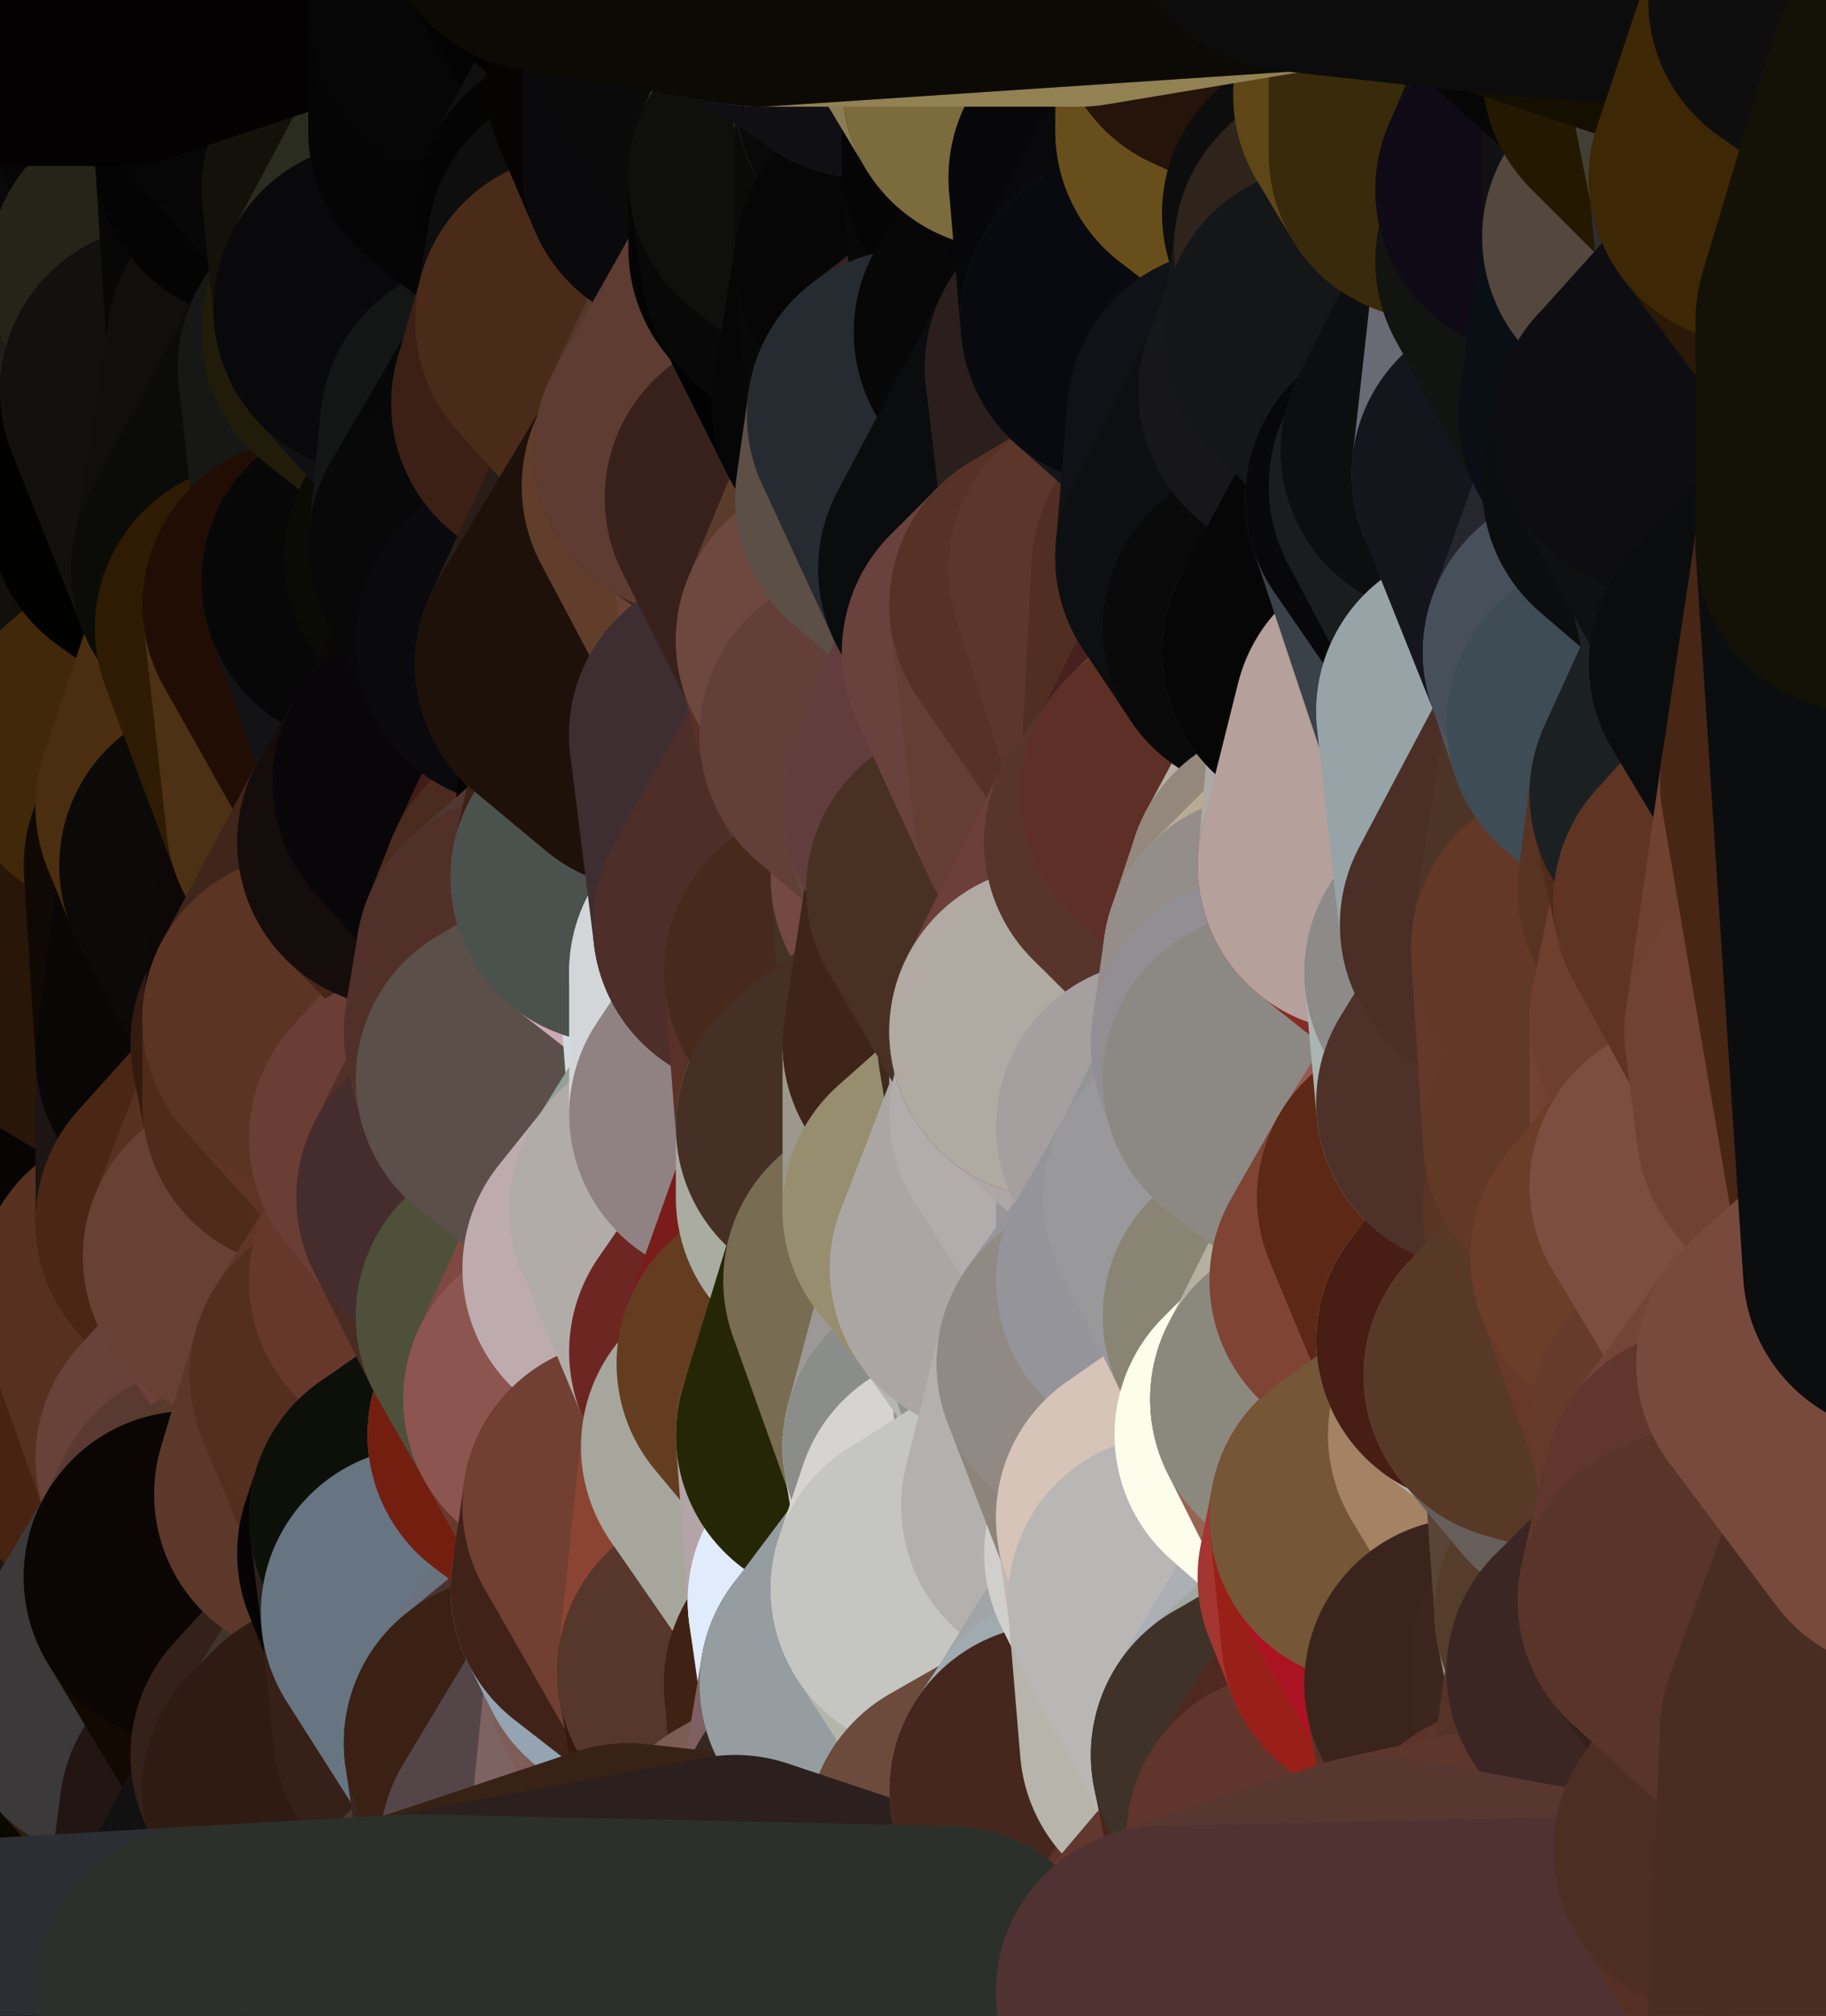 <?xml version="1.0" standalone="yes"?>
<svg width="154" height="170" xmlns="http://www.w3.org/2000/svg" version="1.1" ><rect width="100%" height="100%" fill="#808080" stroke="none"/><polygon points="-9,60 -9,160 -5,103" fill="rgba(4, 2, 3, 1)" stroke="rgba(4, 2, 3, 1)" stroke-width="28" stroke-linejoin="round"/>
		<polygon points="-9,60 -6,40 -4,3" fill="rgba(10, 10, 10, 1)" stroke="rgba(10, 10, 10, 1)" stroke-width="28" stroke-linejoin="round"/>
		<polygon points="-9,60 -5,103 -1,80" fill="rgba(23, 28, 34, 1)" stroke="rgba(23, 28, 34, 1)" stroke-width="28" stroke-linejoin="round"/>
		<polygon points="-9,160 0,169 0,163" fill="rgba(12, 8, 5, 1)" stroke="rgba(12, 8, 5, 1)" stroke-width="28" stroke-linejoin="round"/>
		<polygon points="-5,103 -9,160 0,123" fill="rgba(38, 24, 23, 1)" stroke="rgba(38, 24, 23, 1)" stroke-width="28" stroke-linejoin="round"/>
		<polygon points="-9,160 -1,140 0,123" fill="rgba(26, 18, 15, 1)" stroke="rgba(26, 18, 15, 1)" stroke-width="28" stroke-linejoin="round"/>
		<polygon points="-1,80 -5,103 0,83" fill="rgba(13, 14, 19, 1)" stroke="rgba(13, 14, 19, 1)" stroke-width="28" stroke-linejoin="round"/>
		<polygon points="-5,103 0,123 3,113" fill="rgba(2, 0, 5, 1)" stroke="rgba(2, 0, 5, 1)" stroke-width="28" stroke-linejoin="round"/>
		<polygon points="-9,60 -1,80 0,63" fill="rgba(20, 24, 25, 1)" stroke="rgba(20, 24, 25, 1)" stroke-width="28" stroke-linejoin="round"/>
		<polygon points="-4,3 4,20 4,13" fill="rgba(1, 1, 1, 1)" stroke="rgba(1, 1, 1, 1)" stroke-width="28" stroke-linejoin="round"/>
		<polygon points="-4,3 -6,40 4,20" fill="rgba(17, 21, 22, 1)" stroke="rgba(17, 21, 22, 1)" stroke-width="28" stroke-linejoin="round"/>
		<polygon points="4,20 -6,40 5,23" fill="rgba(10, 14, 15, 1)" stroke="rgba(10, 14, 15, 1)" stroke-width="28" stroke-linejoin="round"/>
		<polygon points="-6,40 -9,60 2,43" fill="rgba(0, 3, 0, 1)" stroke="rgba(0, 3, 0, 1)" stroke-width="28" stroke-linejoin="round"/>
		<polygon points="-9,60 0,63 8,53" fill="rgba(11, 9, 10, 1)" stroke="rgba(11, 9, 10, 1)" stroke-width="28" stroke-linejoin="round"/>
		<polygon points="2,43 -9,60 8,53" fill="rgba(8, 4, 1, 1)" stroke="rgba(8, 4, 1, 1)" stroke-width="28" stroke-linejoin="round"/>
		<polygon points="0,83 -5,103 8,93" fill="rgba(8, 8, 8, 1)" stroke="rgba(8, 8, 8, 1)" stroke-width="28" stroke-linejoin="round"/>
		<polygon points="-5,103 8,100 8,93" fill="rgba(6, 4, 5, 1)" stroke="rgba(6, 4, 5, 1)" stroke-width="28" stroke-linejoin="round"/>
		<polygon points="-1,140 -9,160 8,153" fill="rgba(46, 28, 24, 1)" stroke="rgba(46, 28, 24, 1)" stroke-width="28" stroke-linejoin="round"/>
		<polygon points="-9,160 0,163 8,153" fill="rgba(29, 15, 6, 1)" stroke="rgba(29, 15, 6, 1)" stroke-width="28" stroke-linejoin="round"/>
		<polygon points="3,113 0,123 8,120" fill="rgba(4, 2, 3, 1)" stroke="rgba(4, 2, 3, 1)" stroke-width="28" stroke-linejoin="round"/>
		<polygon points="-1,80 0,83 7,83" fill="rgba(62, 67, 73, 1)" stroke="rgba(62, 67, 73, 1)" stroke-width="28" stroke-linejoin="round"/>
		<polygon points="0,0 -4,3 4,13" fill="rgba(3, 1, 2, 1)" stroke="rgba(3, 1, 2, 1)" stroke-width="28" stroke-linejoin="round"/>
		<polygon points="0,123 -1,140 9,133" fill="rgba(61, 39, 28, 1)" stroke="rgba(61, 39, 28, 1)" stroke-width="28" stroke-linejoin="round"/>
		<polygon points="7,83 0,83 8,93" fill="rgba(11, 4, 12, 1)" stroke="rgba(11, 4, 12, 1)" stroke-width="28" stroke-linejoin="round"/>
		<polygon points="7,143 -1,140 8,153" fill="rgba(96, 110, 113, 1)" stroke="rgba(96, 110, 113, 1)" stroke-width="28" stroke-linejoin="round"/>
		<polygon points="-1,140 7,143 9,133" fill="rgba(35, 25, 23, 1)" stroke="rgba(35, 25, 23, 1)" stroke-width="28" stroke-linejoin="round"/>
		<polygon points="-5,103 3,113 8,100" fill="rgba(4, 2, 3, 1)" stroke="rgba(4, 2, 3, 1)" stroke-width="28" stroke-linejoin="round"/>
		<polygon points="-6,40 2,43 11,33" fill="rgba(5, 5, 5, 1)" stroke="rgba(5, 5, 5, 1)" stroke-width="28" stroke-linejoin="round"/>
		<polygon points="5,23 -6,40 11,33" fill="rgba(37, 36, 41, 1)" stroke="rgba(37, 36, 41, 1)" stroke-width="28" stroke-linejoin="round"/>
		<polygon points="8,53 0,63 10,63" fill="rgba(5, 3, 4, 1)" stroke="rgba(5, 3, 4, 1)" stroke-width="28" stroke-linejoin="round"/>
		<polygon points="8,100 3,113 12,109" fill="rgba(6, 4, 5, 1)" stroke="rgba(6, 4, 5, 1)" stroke-width="28" stroke-linejoin="round"/>
		<polygon points="0,0 4,13 10,0" fill="rgba(3, 1, 2, 1)" stroke="rgba(3, 1, 2, 1)" stroke-width="28" stroke-linejoin="round"/>
		<polygon points="8,120 0,123 9,133" fill="rgba(50, 30, 21, 1)" stroke="rgba(50, 30, 21, 1)" stroke-width="28" stroke-linejoin="round"/>
		<polygon points="10,0 4,13 13,9" fill="rgba(5, 3, 4, 1)" stroke="rgba(5, 3, 4, 1)" stroke-width="28" stroke-linejoin="round"/>
		<polygon points="7,143 8,153 10,143" fill="rgba(120, 40, 51, 1)" stroke="rgba(120, 40, 51, 1)" stroke-width="28" stroke-linejoin="round"/>
		<polygon points="9,133 7,143 10,143" fill="rgba(29, 20, 13, 1)" stroke="rgba(29, 20, 13, 1)" stroke-width="28" stroke-linejoin="round"/>
		<polygon points="5,23 11,33 13,23" fill="rgba(26, 21, 17, 1)" stroke="rgba(26, 21, 17, 1)" stroke-width="28" stroke-linejoin="round"/>
		<polygon points="4,20 5,23 13,23" fill="rgba(25, 22, 17, 1)" stroke="rgba(25, 22, 17, 1)" stroke-width="28" stroke-linejoin="round"/>
		<polygon points="2,43 8,53 13,43" fill="rgba(36, 68, 107, 1)" stroke="rgba(36, 68, 107, 1)" stroke-width="28" stroke-linejoin="round"/>
		<polygon points="11,33 2,43 13,43" fill="rgba(45, 47, 36, 1)" stroke="rgba(45, 47, 36, 1)" stroke-width="28" stroke-linejoin="round"/>
		<polygon points="3,113 8,120 12,109" fill="rgba(12, 11, 7, 1)" stroke="rgba(12, 11, 7, 1)" stroke-width="28" stroke-linejoin="round"/>
		<polygon points="0,63 -1,80 10,63" fill="rgba(8, 9, 11, 1)" stroke="rgba(8, 9, 11, 1)" stroke-width="28" stroke-linejoin="round"/>
		<polygon points="-1,80 7,83 16,73" fill="rgba(47, 39, 28, 1)" stroke="rgba(47, 39, 28, 1)" stroke-width="28" stroke-linejoin="round"/>
		<polygon points="10,63 -1,80 16,73" fill="rgba(70, 46, 18, 1)" stroke="rgba(70, 46, 18, 1)" stroke-width="28" stroke-linejoin="round"/>
		<polygon points="8,120 9,133 17,123" fill="rgba(74, 42, 29, 1)" stroke="rgba(74, 42, 29, 1)" stroke-width="28" stroke-linejoin="round"/>
		<polygon points="7,83 8,93 17,89" fill="rgba(8, 7, 5, 1)" stroke="rgba(8, 7, 5, 1)" stroke-width="28" stroke-linejoin="round"/>
		<polygon points="0,163 0,169 17,168" fill="rgba(36, 45, 44, 1)" stroke="rgba(36, 45, 44, 1)" stroke-width="28" stroke-linejoin="round"/>
		<polygon points="8,100 12,109 17,103" fill="rgba(11, 17, 7, 1)" stroke="rgba(11, 17, 7, 1)" stroke-width="28" stroke-linejoin="round"/>
		<polygon points="10,63 16,73 17,68" fill="rgba(66, 35, 7, 1)" stroke="rgba(66, 35, 7, 1)" stroke-width="28" stroke-linejoin="round"/>
		<polygon points="11,33 13,43 14,33" fill="rgba(0, 2, 1, 1)" stroke="rgba(0, 2, 1, 1)" stroke-width="28" stroke-linejoin="round"/>
		<polygon points="13,23 11,33 14,33" fill="rgba(25, 16, 9, 1)" stroke="rgba(25, 16, 9, 1)" stroke-width="28" stroke-linejoin="round"/>
		<polygon points="4,13 4,20 13,23" fill="rgba(9, 5, 4, 1)" stroke="rgba(9, 5, 4, 1)" stroke-width="28" stroke-linejoin="round"/>
		<polygon points="9,133 16,133 18,129" fill="rgba(86, 61, 54, 1)" stroke="rgba(86, 61, 54, 1)" stroke-width="28" stroke-linejoin="round"/>
		<polygon points="17,123 9,133 18,129" fill="rgba(82, 52, 41, 1)" stroke="rgba(82, 52, 41, 1)" stroke-width="28" stroke-linejoin="round"/>
		<polygon points="8,153 0,163 17,168" fill="rgba(21, 9, 19, 1)" stroke="rgba(21, 9, 19, 1)" stroke-width="28" stroke-linejoin="round"/>
		<polygon points="9,133 10,143 16,133" fill="rgba(33, 24, 17, 1)" stroke="rgba(33, 24, 17, 1)" stroke-width="28" stroke-linejoin="round"/>
		<polygon points="13,9 4,13 13,23" fill="rgba(12, 12, 12, 1)" stroke="rgba(12, 12, 12, 1)" stroke-width="28" stroke-linejoin="round"/>
		<polygon points="10,0 13,9 19,3" fill="rgba(4, 2, 3, 1)" stroke="rgba(4, 2, 3, 1)" stroke-width="28" stroke-linejoin="round"/>
		<polygon points="13,43 8,53 20,48" fill="rgba(12, 21, 28, 1)" stroke="rgba(12, 21, 28, 1)" stroke-width="28" stroke-linejoin="round"/>
		<polygon points="17,68 16,73 19,73" fill="rgba(73, 42, 13, 1)" stroke="rgba(73, 42, 13, 1)" stroke-width="28" stroke-linejoin="round"/>
		<polygon points="10,143 8,153 19,153" fill="rgba(66, 30, 30, 1)" stroke="rgba(66, 30, 30, 1)" stroke-width="28" stroke-linejoin="round"/>
		<polygon points="17,103 12,109 21,106" fill="rgba(69, 34, 15, 1)" stroke="rgba(69, 34, 15, 1)" stroke-width="28" stroke-linejoin="round"/>
		<polygon points="12,109 8,120 17,123" fill="rgba(71, 36, 17, 1)" stroke="rgba(71, 36, 17, 1)" stroke-width="28" stroke-linejoin="round"/>
		<polygon points="8,93 8,100 17,103" fill="rgba(9, 9, 7, 1)" stroke="rgba(9, 9, 7, 1)" stroke-width="28" stroke-linejoin="round"/>
		<polygon points="8,53 10,63 22,53" fill="rgba(37, 18, 12, 1)" stroke="rgba(37, 18, 12, 1)" stroke-width="28" stroke-linejoin="round"/>
		<polygon points="20,48 8,53 22,53" fill="rgba(19, 15, 12, 1)" stroke="rgba(19, 15, 12, 1)" stroke-width="28" stroke-linejoin="round"/>
		<polygon points="19,3 13,9 22,6" fill="rgba(3, 1, 2, 1)" stroke="rgba(3, 1, 2, 1)" stroke-width="28" stroke-linejoin="round"/>
		<polygon points="13,9 13,23 22,13" fill="rgba(9, 9, 9, 1)" stroke="rgba(9, 9, 9, 1)" stroke-width="28" stroke-linejoin="round"/>
		<polygon points="8,153 17,168 19,153" fill="rgba(11, 8, 0, 1)" stroke="rgba(11, 8, 0, 1)" stroke-width="28" stroke-linejoin="round"/>
		<polygon points="8,93 17,103 17,89" fill="rgba(6, 5, 3, 1)" stroke="rgba(6, 5, 3, 1)" stroke-width="28" stroke-linejoin="round"/>
		<polygon points="13,23 14,33 23,29" fill="rgba(33, 28, 25, 1)" stroke="rgba(33, 28, 25, 1)" stroke-width="28" stroke-linejoin="round"/>
		<polygon points="13,9 22,13 22,6" fill="rgba(6, 6, 6, 1)" stroke="rgba(6, 6, 6, 1)" stroke-width="28" stroke-linejoin="round"/>
		<polygon points="16,73 7,83 17,89" fill="rgba(40, 22, 8, 1)" stroke="rgba(40, 22, 8, 1)" stroke-width="28" stroke-linejoin="round"/>
		<polygon points="10,143 19,153 25,148" fill="rgba(48, 28, 19, 1)" stroke="rgba(48, 28, 19, 1)" stroke-width="28" stroke-linejoin="round"/>
		<polygon points="10,63 17,68 22,53" fill="rgba(65, 40, 9, 1)" stroke="rgba(65, 40, 9, 1)" stroke-width="28" stroke-linejoin="round"/>
		<polygon points="16,73 17,89 19,73" fill="rgba(16, 9, 3, 1)" stroke="rgba(16, 9, 3, 1)" stroke-width="28" stroke-linejoin="round"/>
		<polygon points="20,48 22,53 26,51" fill="rgba(17, 16, 14, 1)" stroke="rgba(17, 16, 14, 1)" stroke-width="28" stroke-linejoin="round"/>
		<polygon points="17,89 25,88 26,86" fill="rgba(14, 13, 11, 1)" stroke="rgba(14, 13, 11, 1)" stroke-width="28" stroke-linejoin="round"/>
		<polygon points="12,109 17,123 26,113" fill="rgba(86, 49, 31, 1)" stroke="rgba(86, 49, 31, 1)" stroke-width="28" stroke-linejoin="round"/>
		<polygon points="21,106 12,109 26,113" fill="rgba(87, 48, 31, 1)" stroke="rgba(87, 48, 31, 1)" stroke-width="28" stroke-linejoin="round"/>
		<polygon points="25,148 19,153 26,151" fill="rgba(6, 6, 4, 1)" stroke="rgba(6, 6, 4, 1)" stroke-width="28" stroke-linejoin="round"/>
		<polygon points="17,89 17,103 26,93" fill="rgba(29, 21, 19, 1)" stroke="rgba(29, 21, 19, 1)" stroke-width="28" stroke-linejoin="round"/>
		<polygon points="25,88 17,89 26,93" fill="rgba(29, 20, 15, 1)" stroke="rgba(29, 20, 15, 1)" stroke-width="28" stroke-linejoin="round"/>
		<polygon points="17,123 18,129 27,126" fill="rgba(93, 57, 45, 1)" stroke="rgba(93, 57, 45, 1)" stroke-width="28" stroke-linejoin="round"/>
		<polygon points="19,73 17,89 26,86" fill="rgba(8, 7, 5, 1)" stroke="rgba(8, 7, 5, 1)" stroke-width="28" stroke-linejoin="round"/>
		<polygon points="16,133 10,143 25,148" fill="rgba(59, 57, 58, 1)" stroke="rgba(59, 57, 58, 1)" stroke-width="28" stroke-linejoin="round"/>
		<polygon points="17,68 19,73 28,69" fill="rgba(72, 41, 12, 1)" stroke="rgba(72, 41, 12, 1)" stroke-width="28" stroke-linejoin="round"/>
		<polygon points="10,0 19,3 28,-6" fill="rgba(7, 5, 6, 1)" stroke="rgba(7, 5, 6, 1)" stroke-width="28" stroke-linejoin="round"/>
		<polygon points="25,148 26,151 28,149" fill="rgba(14, 6, 3, 1)" stroke="rgba(14, 6, 3, 1)" stroke-width="28" stroke-linejoin="round"/>
		<polygon points="17,103 21,106 26,93" fill="rgba(74, 39, 20, 1)" stroke="rgba(74, 39, 20, 1)" stroke-width="28" stroke-linejoin="round"/>
		<polygon points="22,13 13,23 23,29" fill="rgba(38, 36, 24, 1)" stroke="rgba(38, 36, 24, 1)" stroke-width="28" stroke-linejoin="round"/>
		<polygon points="26,113 17,123 27,126" fill="rgba(103, 66, 57, 1)" stroke="rgba(103, 66, 57, 1)" stroke-width="28" stroke-linejoin="round"/>
		<polygon points="14,33 13,43 20,48" fill="rgba(1, 1, 0, 1)" stroke="rgba(1, 1, 0, 1)" stroke-width="28" stroke-linejoin="round"/>
		<polygon points="23,29 29,31 31,28" fill="rgba(8, 7, 3, 1)" stroke="rgba(8, 7, 3, 1)" stroke-width="28" stroke-linejoin="round"/>
		<polygon points="26,113 27,126 30,116" fill="rgba(103, 63, 53, 1)" stroke="rgba(103, 63, 53, 1)" stroke-width="28" stroke-linejoin="round"/>
		<polygon points="22,53 17,68 28,69" fill="rgba(75, 46, 16, 1)" stroke="rgba(75, 46, 16, 1)" stroke-width="28" stroke-linejoin="round"/>
		<polygon points="19,3 22,6 28,-6" fill="rgba(9, 7, 8, 1)" stroke="rgba(9, 7, 8, 1)" stroke-width="28" stroke-linejoin="round"/>
		<polygon points="14,33 20,48 23,29" fill="rgba(18, 17, 15, 1)" stroke="rgba(18, 17, 15, 1)" stroke-width="28" stroke-linejoin="round"/>
		<polygon points="31,16 23,29 32,26" fill="rgba(10, 10, 10, 1)" stroke="rgba(10, 10, 10, 1)" stroke-width="28" stroke-linejoin="round"/>
		<polygon points="23,29 31,28 32,26" fill="rgba(6, 5, 1, 1)" stroke="rgba(6, 5, 1, 1)" stroke-width="28" stroke-linejoin="round"/>
		<polygon points="20,48 26,51 31,49" fill="rgba(7, 9, 8, 1)" stroke="rgba(7, 9, 8, 1)" stroke-width="28" stroke-linejoin="round"/>
		<polygon points="22,13 23,29 31,16" fill="rgba(7, 7, 7, 1)" stroke="rgba(7, 7, 7, 1)" stroke-width="28" stroke-linejoin="round"/>
		<polygon points="23,29 20,48 29,31" fill="rgba(16, 15, 13, 1)" stroke="rgba(16, 15, 13, 1)" stroke-width="28" stroke-linejoin="round"/>
		<polygon points="19,73 26,86 28,69" fill="rgba(11, 10, 8, 1)" stroke="rgba(11, 10, 8, 1)" stroke-width="28" stroke-linejoin="round"/>
		<polygon points="18,129 16,133 27,126" fill="rgba(90, 57, 50, 1)" stroke="rgba(90, 57, 50, 1)" stroke-width="28" stroke-linejoin="round"/>
		<polygon points="27,126 34,131 35,128" fill="rgba(80, 44, 28, 1)" stroke="rgba(80, 44, 28, 1)" stroke-width="28" stroke-linejoin="round"/>
		<polygon points="26,113 30,116 35,108" fill="rgba(101, 62, 47, 1)" stroke="rgba(101, 62, 47, 1)" stroke-width="28" stroke-linejoin="round"/>
		<polygon points="21,106 26,113 35,108" fill="rgba(109, 65, 56, 1)" stroke="rgba(109, 65, 56, 1)" stroke-width="28" stroke-linejoin="round"/>
		<polygon points="28,69 34,71 35,67" fill="rgba(51, 34, 14, 1)" stroke="rgba(51, 34, 14, 1)" stroke-width="28" stroke-linejoin="round"/>
		<polygon points="27,126 16,133 34,131" fill="rgba(88, 59, 45, 1)" stroke="rgba(88, 59, 45, 1)" stroke-width="28" stroke-linejoin="round"/>
		<polygon points="22,6 22,13 31,16" fill="rgba(4, 4, 4, 1)" stroke="rgba(4, 4, 4, 1)" stroke-width="28" stroke-linejoin="round"/>
		<polygon points="19,153 17,168 26,151" fill="rgba(33, 22, 20, 1)" stroke="rgba(33, 22, 20, 1)" stroke-width="28" stroke-linejoin="round"/>
		<polygon points="16,133 25,148 36,136" fill="rgba(18, 9, 2, 1)" stroke="rgba(18, 9, 2, 1)" stroke-width="28" stroke-linejoin="round"/>
		<polygon points="34,131 16,133 36,136" fill="rgba(11, 6, 3, 1)" stroke="rgba(11, 6, 3, 1)" stroke-width="28" stroke-linejoin="round"/>
		<polygon points="26,151 17,168 35,167" fill="rgba(17, 17, 17, 1)" stroke="rgba(17, 17, 17, 1)" stroke-width="28" stroke-linejoin="round"/>
		<polygon points="26,93 21,106 35,96" fill="rgba(88, 49, 32, 1)" stroke="rgba(88, 49, 32, 1)" stroke-width="28" stroke-linejoin="round"/>
		<polygon points="29,31 20,48 31,49" fill="rgba(11, 12, 7, 1)" stroke="rgba(11, 12, 7, 1)" stroke-width="28" stroke-linejoin="round"/>
		<polygon points="25,88 26,93 26,86" fill="rgba(53, 26, 15, 1)" stroke="rgba(53, 26, 15, 1)" stroke-width="28" stroke-linejoin="round"/>
		<polygon points="22,6 31,16 37,8" fill="rgba(7, 7, 7, 1)" stroke="rgba(7, 7, 7, 1)" stroke-width="28" stroke-linejoin="round"/>
		<polygon points="25,148 28,149 36,136" fill="rgba(52, 33, 26, 1)" stroke="rgba(52, 33, 26, 1)" stroke-width="28" stroke-linejoin="round"/>
		<polygon points="21,106 35,108 35,96" fill="rgba(104, 64, 52, 1)" stroke="rgba(104, 64, 52, 1)" stroke-width="28" stroke-linejoin="round"/>
		<polygon points="28,69 26,86 34,71" fill="rgba(13, 7, 7, 1)" stroke="rgba(13, 7, 7, 1)" stroke-width="28" stroke-linejoin="round"/>
		<polygon points="26,51 22,53 28,69" fill="rgba(47, 27, 3, 1)" stroke="rgba(47, 27, 3, 1)" stroke-width="28" stroke-linejoin="round"/>
		<polygon points="36,136 28,149 37,146" fill="rgba(65, 52, 44, 1)" stroke="rgba(65, 52, 44, 1)" stroke-width="28" stroke-linejoin="round"/>
		<polygon points="28,-6 22,6 37,8" fill="rgba(6, 6, 6, 1)" stroke="rgba(6, 6, 6, 1)" stroke-width="28" stroke-linejoin="round"/>
		<polygon points="30,116 27,126 35,128" fill="rgba(92, 56, 42, 1)" stroke="rgba(92, 56, 42, 1)" stroke-width="28" stroke-linejoin="round"/>
		<polygon points="26,51 28,69 35,67" fill="rgba(76, 49, 20, 1)" stroke="rgba(76, 49, 20, 1)" stroke-width="28" stroke-linejoin="round"/>
		<polygon points="35,96 35,108 39,101" fill="rgba(101, 61, 49, 1)" stroke="rgba(101, 61, 49, 1)" stroke-width="28" stroke-linejoin="round"/>
		<polygon points="26,86 26,93 35,96" fill="rgba(79, 43, 27, 1)" stroke="rgba(79, 43, 27, 1)" stroke-width="28" stroke-linejoin="round"/>
		<polygon points="28,-6 37,8 40,1" fill="rgba(10, 10, 10, 1)" stroke="rgba(10, 10, 10, 1)" stroke-width="28" stroke-linejoin="round"/>
		<polygon points="37,8 31,16 40,11" fill="rgba(15, 15, 15, 1)" stroke="rgba(15, 15, 15, 1)" stroke-width="28" stroke-linejoin="round"/>
		<polygon points="31,28 29,31 41,36" fill="rgba(23, 15, 12, 1)" stroke="rgba(23, 15, 12, 1)" stroke-width="28" stroke-linejoin="round"/>
		<polygon points="29,31 38,47 41,36" fill="rgba(18, 14, 11, 1)" stroke="rgba(18, 14, 11, 1)" stroke-width="28" stroke-linejoin="round"/>
		<polygon points="38,47 40,46 41,36" fill="rgba(6, 6, 4, 1)" stroke="rgba(6, 6, 4, 1)" stroke-width="28" stroke-linejoin="round"/>
		<polygon points="29,31 31,49 38,47" fill="rgba(23, 23, 21, 1)" stroke="rgba(23, 23, 21, 1)" stroke-width="28" stroke-linejoin="round"/>
		<polygon points="35,67 34,71 37,66" fill="rgba(59, 30, 12, 1)" stroke="rgba(59, 30, 12, 1)" stroke-width="28" stroke-linejoin="round"/>
		<polygon points="31,49 35,67 37,66" fill="rgba(57, 34, 16, 1)" stroke="rgba(57, 34, 16, 1)" stroke-width="28" stroke-linejoin="round"/>
		<polygon points="31,49 26,51 35,67" fill="rgba(33, 13, 4, 1)" stroke="rgba(33, 13, 4, 1)" stroke-width="28" stroke-linejoin="round"/>
		<polygon points="26,86 35,96 43,87" fill="rgba(95, 52, 36, 1)" stroke="rgba(95, 52, 36, 1)" stroke-width="28" stroke-linejoin="round"/>
		<polygon points="34,71 26,86 44,81" fill="rgba(64, 37, 26, 1)" stroke="rgba(64, 37, 26, 1)" stroke-width="28" stroke-linejoin="round"/>
		<polygon points="26,86 43,87 44,81" fill="rgba(91, 52, 35, 1)" stroke="rgba(91, 52, 35, 1)" stroke-width="28" stroke-linejoin="round"/>
		<polygon points="43,87 35,96 44,91" fill="rgba(104, 62, 48, 1)" stroke="rgba(104, 62, 48, 1)" stroke-width="28" stroke-linejoin="round"/>
		<polygon points="43,147 37,146 44,154" fill="rgba(62, 33, 15, 1)" stroke="rgba(62, 33, 15, 1)" stroke-width="28" stroke-linejoin="round"/>
		<polygon points="28,149 35,167 44,154" fill="rgba(76, 47, 41, 1)" stroke="rgba(76, 47, 41, 1)" stroke-width="28" stroke-linejoin="round"/>
		<polygon points="37,146 28,149 44,154" fill="rgba(70, 46, 36, 1)" stroke="rgba(70, 46, 36, 1)" stroke-width="28" stroke-linejoin="round"/>
		<polygon points="31,49 37,66 44,54" fill="rgba(19, 19, 21, 1)" stroke="rgba(19, 19, 21, 1)" stroke-width="28" stroke-linejoin="round"/>
		<polygon points="38,47 31,49 44,54" fill="rgba(7, 7, 7, 1)" stroke="rgba(7, 7, 7, 1)" stroke-width="28" stroke-linejoin="round"/>
		<polygon points="32,26 31,28 41,36" fill="rgba(33, 28, 9, 1)" stroke="rgba(33, 28, 9, 1)" stroke-width="28" stroke-linejoin="round"/>
		<polygon points="28,149 26,151 35,167" fill="rgba(47, 27, 18, 1)" stroke="rgba(47, 27, 18, 1)" stroke-width="28" stroke-linejoin="round"/>
		<polygon points="30,116 35,128 45,121" fill="rgba(82, 46, 30, 1)" stroke="rgba(82, 46, 30, 1)" stroke-width="28" stroke-linejoin="round"/>
		<polygon points="35,108 30,116 44,111" fill="rgba(96, 54, 40, 1)" stroke="rgba(96, 54, 40, 1)" stroke-width="28" stroke-linejoin="round"/>
		<polygon points="40,46 38,47 44,54" fill="rgba(10, 11, 5, 1)" stroke="rgba(10, 11, 5, 1)" stroke-width="28" stroke-linejoin="round"/>
		<polygon points="34,71 44,81 46,76" fill="rgba(69, 37, 24, 1)" stroke="rgba(69, 37, 24, 1)" stroke-width="28" stroke-linejoin="round"/>
		<polygon points="28,-6 40,1 46,-8" fill="rgba(9, 9, 9, 1)" stroke="rgba(9, 9, 9, 1)" stroke-width="28" stroke-linejoin="round"/>
		<polygon points="44,111 30,116 45,121" fill="rgba(84, 47, 31, 1)" stroke="rgba(84, 47, 31, 1)" stroke-width="28" stroke-linejoin="round"/>
		<polygon points="39,101 35,108 44,111" fill="rgba(102, 56, 43, 1)" stroke="rgba(102, 56, 43, 1)" stroke-width="28" stroke-linejoin="round"/>
		<polygon points="35,96 39,101 44,91" fill="rgba(106, 62, 53, 1)" stroke="rgba(106, 62, 53, 1)" stroke-width="28" stroke-linejoin="round"/>
		<polygon points="35,128 34,131 36,136" fill="rgba(5, 3, 4, 1)" stroke="rgba(5, 3, 4, 1)" stroke-width="28" stroke-linejoin="round"/>
		<polygon points="37,66 34,71 46,76" fill="rgba(21, 13, 11, 1)" stroke="rgba(21, 13, 11, 1)" stroke-width="28" stroke-linejoin="round"/>
		<polygon points="44,154 35,167 46,156" fill="rgba(84, 54, 52, 1)" stroke="rgba(84, 54, 52, 1)" stroke-width="28" stroke-linejoin="round"/>
		<polygon points="36,136 37,146 43,147" fill="rgba(55, 32, 24, 1)" stroke="rgba(55, 32, 24, 1)" stroke-width="28" stroke-linejoin="round"/>
		<polygon points="37,8 40,11 40,1" fill="rgba(69, 69, 69, 1)" stroke="rgba(69, 69, 69, 1)" stroke-width="28" stroke-linejoin="round"/>
		<polygon points="44,111 45,121 48,118" fill="rgba(124, 18, 30, 1)" stroke="rgba(124, 18, 30, 1)" stroke-width="28" stroke-linejoin="round"/>
		<polygon points="31,16 32,26 40,11" fill="rgba(18, 18, 10, 1)" stroke="rgba(18, 18, 10, 1)" stroke-width="28" stroke-linejoin="round"/>
		<polygon points="32,26 41,36 49,27" fill="rgba(16, 16, 18, 1)" stroke="rgba(16, 16, 18, 1)" stroke-width="28" stroke-linejoin="round"/>
		<polygon points="41,36 47,34 49,27" fill="rgba(25, 26, 31, 1)" stroke="rgba(25, 26, 31, 1)" stroke-width="28" stroke-linejoin="round"/>
		<polygon points="40,11 32,26 49,18" fill="rgba(42, 44, 31, 1)" stroke="rgba(42, 44, 31, 1)" stroke-width="28" stroke-linejoin="round"/>
		<polygon points="49,18 32,26 50,21" fill="rgba(7, 8, 3, 1)" stroke="rgba(7, 8, 3, 1)" stroke-width="28" stroke-linejoin="round"/>
		<polygon points="32,26 49,27 50,21" fill="rgba(9, 9, 11, 1)" stroke="rgba(9, 9, 11, 1)" stroke-width="28" stroke-linejoin="round"/>
		<polygon points="44,54 37,66 49,56" fill="rgba(9, 8, 6, 1)" stroke="rgba(9, 8, 6, 1)" stroke-width="28" stroke-linejoin="round"/>
		<polygon points="0,0 10,0 28,-6" fill="rgba(3, 1, 2, 1)" stroke="rgba(3, 1, 2, 1)" stroke-width="28" stroke-linejoin="round"/>
		<polygon points="35,128 36,136 52,134" fill="rgba(45, 32, 26, 1)" stroke="rgba(45, 32, 26, 1)" stroke-width="28" stroke-linejoin="round"/>
		<polygon points="45,121 35,128 52,134" fill="rgba(13, 16, 9, 1)" stroke="rgba(13, 16, 9, 1)" stroke-width="28" stroke-linejoin="round"/>
		<polygon points="49,56 37,66 53,61" fill="rgba(8, 7, 5, 1)" stroke="rgba(8, 7, 5, 1)" stroke-width="28" stroke-linejoin="round"/>
		<polygon points="45,121 52,134 53,127" fill="rgba(174, 124, 115, 1)" stroke="rgba(174, 124, 115, 1)" stroke-width="28" stroke-linejoin="round"/>
		<polygon points="44,91 39,101 53,98" fill="rgba(81, 49, 38, 1)" stroke="rgba(81, 49, 38, 1)" stroke-width="28" stroke-linejoin="round"/>
		<polygon points="39,101 44,111 53,107" fill="rgba(73, 43, 33, 1)" stroke="rgba(73, 43, 33, 1)" stroke-width="28" stroke-linejoin="round"/>
		<polygon points="36,136 43,147 52,134" fill="rgba(103, 117, 130, 1)" stroke="rgba(103, 117, 130, 1)" stroke-width="28" stroke-linejoin="round"/>
		<polygon points="41,36 40,46 47,34" fill="rgba(20, 22, 21, 1)" stroke="rgba(20, 22, 21, 1)" stroke-width="28" stroke-linejoin="round"/>
		<polygon points="52,134 43,147 54,138" fill="rgba(106, 114, 127, 1)" stroke="rgba(106, 114, 127, 1)" stroke-width="28" stroke-linejoin="round"/>
		<polygon points="46,156 35,167 53,161" fill="rgba(75, 55, 46, 1)" stroke="rgba(75, 55, 46, 1)" stroke-width="28" stroke-linejoin="round"/>
		<polygon points="39,101 53,107 53,98" fill="rgba(69, 45, 45, 1)" stroke="rgba(69, 45, 45, 1)" stroke-width="28" stroke-linejoin="round"/>
		<polygon points="40,1 40,11 55,7" fill="rgba(4, 4, 4, 1)" stroke="rgba(4, 4, 4, 1)" stroke-width="28" stroke-linejoin="round"/>
		<polygon points="40,11 49,18 55,7" fill="rgba(5, 5, 5, 1)" stroke="rgba(5, 5, 5, 1)" stroke-width="28" stroke-linejoin="round"/>
		<polygon points="54,138 43,147 55,141" fill="rgba(73, 49, 45, 1)" stroke="rgba(73, 49, 45, 1)" stroke-width="28" stroke-linejoin="round"/>
		<polygon points="37,66 46,76 53,61" fill="rgba(8, 6, 9, 1)" stroke="rgba(8, 6, 9, 1)" stroke-width="28" stroke-linejoin="round"/>
		<polygon points="46,76 52,74 53,61" fill="rgba(66, 28, 25, 1)" stroke="rgba(66, 28, 25, 1)" stroke-width="28" stroke-linejoin="round"/>
		<polygon points="48,118 45,121 53,127" fill="rgba(116, 30, 15, 1)" stroke="rgba(116, 30, 15, 1)" stroke-width="28" stroke-linejoin="round"/>
		<polygon points="47,34 40,46 56,41" fill="rgba(7, 7, 7, 1)" stroke="rgba(7, 7, 7, 1)" stroke-width="28" stroke-linejoin="round"/>
		<polygon points="44,111 48,118 53,107" fill="rgba(78, 80, 58, 1)" stroke="rgba(78, 80, 58, 1)" stroke-width="28" stroke-linejoin="round"/>
		<polygon points="53,98 53,107 57,102" fill="rgba(128, 47, 43, 1)" stroke="rgba(128, 47, 43, 1)" stroke-width="28" stroke-linejoin="round"/>
		<polygon points="40,46 44,54 56,41" fill="rgba(8, 8, 8, 1)" stroke="rgba(8, 8, 8, 1)" stroke-width="28" stroke-linejoin="round"/>
		<polygon points="46,-8 40,1 55,7" fill="rgba(6, 6, 6, 1)" stroke="rgba(6, 6, 6, 1)" stroke-width="28" stroke-linejoin="round"/>
		<polygon points="46,76 44,81 52,74" fill="rgba(75, 43, 30, 1)" stroke="rgba(75, 43, 30, 1)" stroke-width="28" stroke-linejoin="round"/>
		<polygon points="46,-8 55,7 58,2" fill="rgba(3, 3, 3, 1)" stroke="rgba(3, 3, 3, 1)" stroke-width="28" stroke-linejoin="round"/>
		<polygon points="55,7 49,18 58,14" fill="rgba(15, 15, 15, 1)" stroke="rgba(15, 15, 15, 1)" stroke-width="28" stroke-linejoin="round"/>
		<polygon points="44,54 49,56 56,41" fill="rgba(10, 9, 14, 1)" stroke="rgba(10, 9, 14, 1)" stroke-width="28" stroke-linejoin="round"/>
		<polygon points="43,147 44,154 46,156" fill="rgba(58, 37, 36, 1)" stroke="rgba(58, 37, 36, 1)" stroke-width="28" stroke-linejoin="round"/>
		<polygon points="56,41 58,41 59,38" fill="rgba(86, 51, 29, 1)" stroke="rgba(86, 51, 29, 1)" stroke-width="28" stroke-linejoin="round"/>
		<polygon points="47,34 56,41 59,38" fill="rgba(73, 36, 20, 1)" stroke="rgba(73, 36, 20, 1)" stroke-width="28" stroke-linejoin="round"/>
		<polygon points="49,18 50,21 58,14" fill="rgba(4, 4, 4, 1)" stroke="rgba(4, 4, 4, 1)" stroke-width="28" stroke-linejoin="round"/>
		<polygon points="43,147 46,156 55,141" fill="rgba(59, 33, 20, 1)" stroke="rgba(59, 33, 20, 1)" stroke-width="28" stroke-linejoin="round"/>
		<polygon points="53,61 52,74 55,61" fill="rgba(4, 2, 3, 1)" stroke="rgba(4, 2, 3, 1)" stroke-width="28" stroke-linejoin="round"/>
		<polygon points="49,56 53,61 55,61" fill="rgba(21, 16, 12, 1)" stroke="rgba(21, 16, 12, 1)" stroke-width="28" stroke-linejoin="round"/>
		<polygon points="52,74 44,81 61,81" fill="rgba(79, 56, 50, 1)" stroke="rgba(79, 56, 50, 1)" stroke-width="28" stroke-linejoin="round"/>
		<polygon points="49,27 47,34 59,38" fill="rgba(60, 32, 21, 1)" stroke="rgba(60, 32, 21, 1)" stroke-width="28" stroke-linejoin="round"/>
		<polygon points="53,107 48,118 62,114" fill="rgba(127, 72, 67, 1)" stroke="rgba(127, 72, 67, 1)" stroke-width="28" stroke-linejoin="round"/>
		<polygon points="43,87 44,91 61,81" fill="rgba(92, 59, 44, 1)" stroke="rgba(92, 59, 44, 1)" stroke-width="28" stroke-linejoin="round"/>
		<polygon points="44,81 43,87 61,81" fill="rgba(81, 48, 41, 1)" stroke="rgba(81, 48, 41, 1)" stroke-width="28" stroke-linejoin="round"/>
		<polygon points="54,138 55,141 61,141" fill="rgba(77, 58, 64, 1)" stroke="rgba(77, 58, 64, 1)" stroke-width="28" stroke-linejoin="round"/>
		<polygon points="48,118 53,127 63,122" fill="rgba(104, 58, 43, 1)" stroke="rgba(104, 58, 43, 1)" stroke-width="28" stroke-linejoin="round"/>
		<polygon points="62,114 48,118 63,122" fill="rgba(140, 85, 80, 1)" stroke="rgba(140, 85, 80, 1)" stroke-width="28" stroke-linejoin="round"/>
		<polygon points="53,98 57,102 62,94" fill="rgba(203, 215, 215, 1)" stroke="rgba(203, 215, 215, 1)" stroke-width="28" stroke-linejoin="round"/>
		<polygon points="61,81 53,98 62,94" fill="rgba(203, 210, 216, 1)" stroke="rgba(203, 210, 216, 1)" stroke-width="28" stroke-linejoin="round"/>
		<polygon points="44,91 53,98 61,81" fill="rgba(90, 79, 73, 1)" stroke="rgba(90, 79, 73, 1)" stroke-width="28" stroke-linejoin="round"/>
		<polygon points="52,74 61,81 64,78" fill="rgba(205, 169, 181, 1)" stroke="rgba(205, 169, 181, 1)" stroke-width="28" stroke-linejoin="round"/>
		<polygon points="53,161 62,162 64,158" fill="rgba(90, 53, 45, 1)" stroke="rgba(90, 53, 45, 1)" stroke-width="28" stroke-linejoin="round"/>
		<polygon points="46,-8 58,2 64,-5" fill="rgba(2, 2, 2, 1)" stroke="rgba(2, 2, 2, 1)" stroke-width="28" stroke-linejoin="round"/>
		<polygon points="62,82 61,81 62,94" fill="rgba(208, 217, 222, 1)" stroke="rgba(208, 217, 222, 1)" stroke-width="28" stroke-linejoin="round"/>
		<polygon points="46,156 53,161 55,141" fill="rgba(84, 69, 72, 1)" stroke="rgba(84, 69, 72, 1)" stroke-width="28" stroke-linejoin="round"/>
		<polygon points="59,38 58,41 65,42" fill="rgba(92, 46, 23, 1)" stroke="rgba(92, 46, 23, 1)" stroke-width="28" stroke-linejoin="round"/>
		<polygon points="61,81 62,82 64,78" fill="rgba(203, 212, 217, 1)" stroke="rgba(203, 212, 217, 1)" stroke-width="28" stroke-linejoin="round"/>
		<polygon points="57,102 53,107 62,114" fill="rgba(190, 171, 173, 1)" stroke="rgba(190, 171, 173, 1)" stroke-width="28" stroke-linejoin="round"/>
		<polygon points="55,61 52,74 62,62" fill="rgba(61, 31, 20, 1)" stroke="rgba(61, 31, 20, 1)" stroke-width="28" stroke-linejoin="round"/>
		<polygon points="55,141 53,161 64,158" fill="rgba(125, 99, 98, 1)" stroke="rgba(125, 99, 98, 1)" stroke-width="28" stroke-linejoin="round"/>
		<polygon points="56,41 49,56 58,41" fill="rgba(42, 29, 23, 1)" stroke="rgba(42, 29, 23, 1)" stroke-width="28" stroke-linejoin="round"/>
		<polygon points="58,14 67,21 67,15" fill="rgba(9, 7, 8, 1)" stroke="rgba(9, 7, 8, 1)" stroke-width="28" stroke-linejoin="round"/>
		<polygon points="58,14 50,21 67,21" fill="rgba(5, 6, 10, 1)" stroke="rgba(5, 6, 10, 1)" stroke-width="28" stroke-linejoin="round"/>
		<polygon points="62,114 63,122 66,115" fill="rgba(255, 237, 199, 1)" stroke="rgba(255, 237, 199, 1)" stroke-width="28" stroke-linejoin="round"/>
		<polygon points="61,141 55,141 64,158" fill="rgba(126, 93, 88, 1)" stroke="rgba(126, 93, 88, 1)" stroke-width="28" stroke-linejoin="round"/>
		<polygon points="58,41 55,61 67,58" fill="rgba(64, 34, 23, 1)" stroke="rgba(64, 34, 23, 1)" stroke-width="28" stroke-linejoin="round"/>
		<polygon points="55,61 62,62 67,58" fill="rgba(61, 29, 18, 1)" stroke="rgba(61, 29, 18, 1)" stroke-width="28" stroke-linejoin="round"/>
		<polygon points="50,21 49,27 67,21" fill="rgba(14, 14, 14, 1)" stroke="rgba(14, 14, 14, 1)" stroke-width="28" stroke-linejoin="round"/>
		<polygon points="49,27 59,38 67,21" fill="rgba(74, 43, 25, 1)" stroke="rgba(74, 43, 25, 1)" stroke-width="28" stroke-linejoin="round"/>
		<polygon points="62,62 52,74 64,78" fill="rgba(75, 81, 77, 1)" stroke="rgba(75, 81, 77, 1)" stroke-width="28" stroke-linejoin="round"/>
		<polygon points="52,134 54,138 61,141" fill="rgba(148, 164, 179, 1)" stroke="rgba(148, 164, 179, 1)" stroke-width="28" stroke-linejoin="round"/>
		<polygon points="55,7 58,14 58,2" fill="rgba(5, 4, 2, 1)" stroke="rgba(5, 4, 2, 1)" stroke-width="28" stroke-linejoin="round"/>
		<polygon points="49,56 55,61 58,41" fill="rgba(30, 17, 9, 1)" stroke="rgba(30, 17, 9, 1)" stroke-width="28" stroke-linejoin="round"/>
		<polygon points="64,78 62,82 70,82" fill="rgba(204, 213, 220, 1)" stroke="rgba(204, 213, 220, 1)" stroke-width="28" stroke-linejoin="round"/>
		<polygon points="67,21 59,38 68,22" fill="rgba(85, 55, 44, 1)" stroke="rgba(85, 55, 44, 1)" stroke-width="28" stroke-linejoin="round"/>
		<polygon points="65,42 58,41 67,58" fill="rgba(97, 62, 43, 1)" stroke="rgba(97, 62, 43, 1)" stroke-width="28" stroke-linejoin="round"/>
		<polygon points="53,127 52,134 61,141" fill="rgba(64, 34, 24, 1)" stroke="rgba(64, 34, 24, 1)" stroke-width="28" stroke-linejoin="round"/>
		<polygon points="65,42 67,58 71,54" fill="rgba(105, 67, 54, 1)" stroke="rgba(105, 67, 54, 1)" stroke-width="28" stroke-linejoin="round"/>
		<polygon points="62,94 57,102 71,101" fill="rgba(149, 160, 154, 1)" stroke="rgba(149, 160, 154, 1)" stroke-width="28" stroke-linejoin="round"/>
		<polygon points="71,95 62,94 71,101" fill="rgba(85, 40, 35, 1)" stroke="rgba(85, 40, 35, 1)" stroke-width="28" stroke-linejoin="round"/>
		<polygon points="66,115 63,122 71,121" fill="rgba(65, 33, 10, 1)" stroke="rgba(65, 33, 10, 1)" stroke-width="28" stroke-linejoin="round"/>
		<polygon points="58,2 58,14 67,15" fill="rgba(10, 10, 12, 1)" stroke="rgba(10, 10, 12, 1)" stroke-width="28" stroke-linejoin="round"/>
		<polygon points="53,127 61,141 63,122" fill="rgba(113, 64, 50, 1)" stroke="rgba(113, 64, 50, 1)" stroke-width="28" stroke-linejoin="round"/>
		<polygon points="63,122 61,141 72,135" fill="rgba(139, 68, 50, 1)" stroke="rgba(139, 68, 50, 1)" stroke-width="28" stroke-linejoin="round"/>
		<polygon points="61,141 70,142 72,135" fill="rgba(66, 34, 35, 1)" stroke="rgba(66, 34, 35, 1)" stroke-width="28" stroke-linejoin="round"/>
		<polygon points="61,141 64,158 71,154" fill="rgba(53, 25, 11, 1)" stroke="rgba(53, 25, 11, 1)" stroke-width="28" stroke-linejoin="round"/>
		<polygon points="57,102 62,114 71,101" fill="rgba(177, 172, 168, 1)" stroke="rgba(177, 172, 168, 1)" stroke-width="28" stroke-linejoin="round"/>
		<polygon points="64,-5 58,2 73,1" fill="rgba(19, 14, 10, 1)" stroke="rgba(19, 14, 10, 1)" stroke-width="28" stroke-linejoin="round"/>
		<polygon points="67,58 62,62 73,62" fill="rgba(95, 62, 57, 1)" stroke="rgba(95, 62, 57, 1)" stroke-width="28" stroke-linejoin="round"/>
		<polygon points="70,142 61,141 71,154" fill="rgba(87, 55, 44, 1)" stroke="rgba(87, 55, 44, 1)" stroke-width="28" stroke-linejoin="round"/>
		<polygon points="62,114 66,115 71,101" fill="rgba(109, 38, 34, 1)" stroke="rgba(109, 38, 34, 1)" stroke-width="28" stroke-linejoin="round"/>
		<polygon points="62,82 62,94 70,82" fill="rgba(210, 214, 217, 1)" stroke="rgba(210, 214, 217, 1)" stroke-width="28" stroke-linejoin="round"/>
		<polygon points="59,38 65,42 74,34" fill="rgba(64, 36, 24, 1)" stroke="rgba(64, 36, 24, 1)" stroke-width="28" stroke-linejoin="round"/>
		<polygon points="68,22 59,38 74,34" fill="rgba(94, 60, 50, 1)" stroke="rgba(94, 60, 50, 1)" stroke-width="28" stroke-linejoin="round"/>
		<polygon points="58,2 67,15 73,1" fill="rgba(10, 10, 10, 1)" stroke="rgba(10, 10, 10, 1)" stroke-width="28" stroke-linejoin="round"/>
		<polygon points="70,82 62,94 71,95" fill="rgba(144, 130, 130, 1)" stroke="rgba(144, 130, 130, 1)" stroke-width="28" stroke-linejoin="round"/>
		<polygon points="71,101 66,115 75,108" fill="rgba(122, 28, 26, 1)" stroke="rgba(122, 28, 26, 1)" stroke-width="28" stroke-linejoin="round"/>
		<polygon points="72,135 70,142 73,142" fill="rgba(32, 23, 18, 1)" stroke="rgba(32, 23, 18, 1)" stroke-width="28" stroke-linejoin="round"/>
		<polygon points="71,54 67,58 73,62" fill="rgba(85, 49, 35, 1)" stroke="rgba(85, 49, 35, 1)" stroke-width="28" stroke-linejoin="round"/>
		<polygon points="71,121 63,122 72,135" fill="rgba(166, 166, 156, 1)" stroke="rgba(166, 166, 156, 1)" stroke-width="28" stroke-linejoin="round"/>
		<polygon points="73,1 67,15 76,8" fill="rgba(60, 61, 63, 1)" stroke="rgba(60, 61, 63, 1)" stroke-width="28" stroke-linejoin="round"/>
		<polygon points="74,34 65,42 76,42" fill="rgba(80, 55, 51, 1)" stroke="rgba(80, 55, 51, 1)" stroke-width="28" stroke-linejoin="round"/>
		<polygon points="62,62 64,78 73,62" fill="rgba(62, 46, 49, 1)" stroke="rgba(62, 46, 49, 1)" stroke-width="28" stroke-linejoin="round"/>
		<polygon points="67,15 67,21 68,22" fill="rgba(4, 4, 4, 1)" stroke="rgba(4, 4, 4, 1)" stroke-width="28" stroke-linejoin="round"/>
		<polygon points="74,34 76,42 77,35" fill="rgba(116, 96, 95, 1)" stroke="rgba(116, 96, 95, 1)" stroke-width="28" stroke-linejoin="round"/>
		<polygon points="65,42 71,54 76,42" fill="rgba(56, 33, 27, 1)" stroke="rgba(56, 33, 27, 1)" stroke-width="28" stroke-linejoin="round"/>
		<polygon points="68,22 74,34 76,22" fill="rgba(2, 2, 2, 1)" stroke="rgba(2, 2, 2, 1)" stroke-width="28" stroke-linejoin="round"/>
		<polygon points="67,15 68,22 76,22" fill="rgba(8, 8, 8, 1)" stroke="rgba(8, 8, 8, 1)" stroke-width="28" stroke-linejoin="round"/>
		<polygon points="70,142 71,154 73,142" fill="rgba(65, 33, 20, 1)" stroke="rgba(65, 33, 20, 1)" stroke-width="28" stroke-linejoin="round"/>
		<polygon points="64,78 70,82 79,74" fill="rgba(78, 38, 30, 1)" stroke="rgba(78, 38, 30, 1)" stroke-width="28" stroke-linejoin="round"/>
		<polygon points="73,62 64,78 79,74" fill="rgba(77, 46, 41, 1)" stroke="rgba(77, 46, 41, 1)" stroke-width="28" stroke-linejoin="round"/>
		<polygon points="66,115 71,121 75,108" fill="rgba(100, 61, 32, 1)" stroke="rgba(100, 61, 32, 1)" stroke-width="28" stroke-linejoin="round"/>
		<polygon points="73,62 79,74 80,68" fill="rgba(77, 57, 50, 1)" stroke="rgba(77, 57, 50, 1)" stroke-width="28" stroke-linejoin="round"/>
		<polygon points="70,82 71,95 80,88" fill="rgba(89, 49, 39, 1)" stroke="rgba(89, 49, 39, 1)" stroke-width="28" stroke-linejoin="round"/>
		<polygon points="64,158 62,162 80,168" fill="rgba(47, 23, 23, 1)" stroke="rgba(47, 23, 23, 1)" stroke-width="28" stroke-linejoin="round"/>
		<polygon points="71,101 75,108 80,102" fill="rgba(80, 46, 34, 1)" stroke="rgba(80, 46, 34, 1)" stroke-width="28" stroke-linejoin="round"/>
		<polygon points="80,122 71,121 81,128" fill="rgba(170, 171, 165, 1)" stroke="rgba(170, 171, 165, 1)" stroke-width="28" stroke-linejoin="round"/>
		<polygon points="71,121 72,135 81,128" fill="rgba(180, 164, 167, 1)" stroke="rgba(180, 164, 167, 1)" stroke-width="28" stroke-linejoin="round"/>
		<polygon points="72,135 79,134 81,128" fill="rgba(197, 194, 187, 1)" stroke="rgba(197, 194, 187, 1)" stroke-width="28" stroke-linejoin="round"/>
		<polygon points="71,154 64,158 80,168" fill="rgba(125, 92, 85, 1)" stroke="rgba(125, 92, 85, 1)" stroke-width="28" stroke-linejoin="round"/>
		<polygon points="71,95 71,101 80,102" fill="rgba(170, 172, 161, 1)" stroke="rgba(170, 172, 161, 1)" stroke-width="28" stroke-linejoin="round"/>
		<polygon points="72,135 73,142 79,134" fill="rgba(224, 236, 252, 1)" stroke="rgba(224, 236, 252, 1)" stroke-width="28" stroke-linejoin="round"/>
		<polygon points="67,15 76,22 76,8" fill="rgba(15, 15, 13, 1)" stroke="rgba(15, 15, 13, 1)" stroke-width="28" stroke-linejoin="round"/>
		<polygon points="73,1 76,8 82,2" fill="rgba(47, 40, 22, 1)" stroke="rgba(47, 40, 22, 1)" stroke-width="28" stroke-linejoin="round"/>
		<polygon points="76,42 71,54 83,48" fill="rgba(91, 59, 44, 1)" stroke="rgba(91, 59, 44, 1)" stroke-width="28" stroke-linejoin="round"/>
		<polygon points="75,108 71,121 80,122" fill="rgba(37, 38, 6, 1)" stroke="rgba(37, 38, 6, 1)" stroke-width="28" stroke-linejoin="round"/>
		<polygon points="80,102 75,108 84,107" fill="rgba(117, 31, 14, 1)" stroke="rgba(117, 31, 14, 1)" stroke-width="28" stroke-linejoin="round"/>
		<polygon points="73,142 71,154 82,155" fill="rgba(126, 96, 98, 1)" stroke="rgba(126, 96, 98, 1)" stroke-width="28" stroke-linejoin="round"/>
		<polygon points="71,154 80,168 82,155" fill="rgba(53, 40, 34, 1)" stroke="rgba(53, 40, 34, 1)" stroke-width="28" stroke-linejoin="round"/>
		<polygon points="79,74 70,82 80,88" fill="rgba(71, 42, 28, 1)" stroke="rgba(71, 42, 28, 1)" stroke-width="28" stroke-linejoin="round"/>
		<polygon points="76,22 74,34 77,35" fill="rgba(6, 6, 6, 1)" stroke="rgba(6, 6, 6, 1)" stroke-width="28" stroke-linejoin="round"/>
		<polygon points="76,8 76,22 85,14" fill="rgba(10, 10, 8, 1)" stroke="rgba(10, 10, 8, 1)" stroke-width="28" stroke-linejoin="round"/>
		<polygon points="71,54 73,62 85,55" fill="rgba(89, 49, 39, 1)" stroke="rgba(89, 49, 39, 1)" stroke-width="28" stroke-linejoin="round"/>
		<polygon points="83,48 71,54 85,55" fill="rgba(109, 72, 63, 1)" stroke="rgba(109, 72, 63, 1)" stroke-width="28" stroke-linejoin="round"/>
		<polygon points="82,2 76,8 85,7" fill="rgba(140, 124, 75, 1)" stroke="rgba(140, 124, 75, 1)" stroke-width="28" stroke-linejoin="round"/>
		<polygon points="79,74 80,88 82,75" fill="rgba(67, 51, 36, 1)" stroke="rgba(67, 51, 36, 1)" stroke-width="28" stroke-linejoin="round"/>
		<polygon points="80,68 79,74 82,75" fill="rgba(116, 73, 67, 1)" stroke="rgba(116, 73, 67, 1)" stroke-width="28" stroke-linejoin="round"/>
		<polygon points="71,95 80,102 80,88" fill="rgba(70, 48, 37, 1)" stroke="rgba(70, 48, 37, 1)" stroke-width="28" stroke-linejoin="round"/>
		<polygon points="76,22 77,35 86,28" fill="rgba(8, 8, 8, 1)" stroke="rgba(8, 8, 8, 1)" stroke-width="28" stroke-linejoin="round"/>
		<polygon points="85,7 76,8 85,14" fill="rgba(9, 9, 9, 1)" stroke="rgba(9, 9, 9, 1)" stroke-width="28" stroke-linejoin="round"/>
		<polygon points="73,62 80,68 85,55" fill="rgba(98, 63, 57, 1)" stroke="rgba(98, 63, 57, 1)" stroke-width="28" stroke-linejoin="round"/>
		<polygon points="53,161 35,167 62,162" fill="rgba(56, 34, 21, 1)" stroke="rgba(56, 34, 21, 1)" stroke-width="28" stroke-linejoin="round"/>
		<polygon points="73,142 82,155 88,148" fill="rgba(89, 82, 66, 1)" stroke="rgba(89, 82, 66, 1)" stroke-width="28" stroke-linejoin="round"/>
		<polygon points="75,108 80,122 84,107" fill="rgba(120, 108, 82, 1)" stroke="rgba(120, 108, 82, 1)" stroke-width="28" stroke-linejoin="round"/>
		<polygon points="80,88 80,102 89,94" fill="rgba(156, 152, 141, 1)" stroke="rgba(156, 152, 141, 1)" stroke-width="28" stroke-linejoin="round"/>
		<polygon points="88,88 80,88 89,94" fill="rgba(77, 45, 34, 1)" stroke="rgba(77, 45, 34, 1)" stroke-width="28" stroke-linejoin="round"/>
		<polygon points="84,107 80,122 89,114" fill="rgba(156, 152, 151, 1)" stroke="rgba(156, 152, 151, 1)" stroke-width="28" stroke-linejoin="round"/>
		<polygon points="83,48 85,55 89,51" fill="rgba(128, 97, 94, 1)" stroke="rgba(128, 97, 94, 1)" stroke-width="28" stroke-linejoin="round"/>
		<polygon points="88,148 82,155 89,151" fill="rgba(84, 55, 39, 1)" stroke="rgba(84, 55, 39, 1)" stroke-width="28" stroke-linejoin="round"/>
		<polygon points="80,122 81,128 90,127" fill="rgba(216, 209, 203, 1)" stroke="rgba(216, 209, 203, 1)" stroke-width="28" stroke-linejoin="round"/>
		<polygon points="80,88 88,88 89,87" fill="rgba(63, 31, 20, 1)" stroke="rgba(63, 31, 20, 1)" stroke-width="28" stroke-linejoin="round"/>
		<polygon points="79,134 73,142 88,148" fill="rgba(149, 157, 160, 1)" stroke="rgba(149, 157, 160, 1)" stroke-width="28" stroke-linejoin="round"/>
		<polygon points="85,14 76,22 86,28" fill="rgba(6, 6, 6, 1)" stroke="rgba(6, 6, 6, 1)" stroke-width="28" stroke-linejoin="round"/>
		<polygon points="88,148 89,151 91,148" fill="rgba(73, 73, 73, 1)" stroke="rgba(73, 73, 73, 1)" stroke-width="28" stroke-linejoin="round"/>
		<polygon points="80,68 82,75 91,68" fill="rgba(100, 70, 60, 1)" stroke="rgba(100, 70, 60, 1)" stroke-width="28" stroke-linejoin="round"/>
		<polygon points="82,75 80,88 89,87" fill="rgba(63, 36, 25, 1)" stroke="rgba(63, 36, 25, 1)" stroke-width="28" stroke-linejoin="round"/>
		<polygon points="73,1 82,2 91,-5" fill="rgba(65, 60, 41, 1)" stroke="rgba(65, 60, 41, 1)" stroke-width="28" stroke-linejoin="round"/>
		<polygon points="77,35 76,42 83,48" fill="rgba(92, 79, 70, 1)" stroke="rgba(92, 79, 70, 1)" stroke-width="28" stroke-linejoin="round"/>
		<polygon points="85,55 80,68 91,68" fill="rgba(97, 61, 61, 1)" stroke="rgba(97, 61, 61, 1)" stroke-width="28" stroke-linejoin="round"/>
		<polygon points="89,114 80,122 90,127" fill="rgba(139, 141, 138, 1)" stroke="rgba(139, 141, 138, 1)" stroke-width="28" stroke-linejoin="round"/>
		<polygon points="81,128 79,134 90,127" fill="rgba(213, 212, 208, 1)" stroke="rgba(213, 212, 208, 1)" stroke-width="28" stroke-linejoin="round"/>
		<polygon points="80,102 84,107 89,94" fill="rgba(151, 142, 111, 1)" stroke="rgba(151, 142, 111, 1)" stroke-width="28" stroke-linejoin="round"/>
		<polygon points="86,28 92,31 94,28" fill="rgba(23, 29, 29, 1)" stroke="rgba(23, 29, 29, 1)" stroke-width="28" stroke-linejoin="round"/>
		<polygon points="86,28 77,35 92,31" fill="rgba(53, 35, 33, 1)" stroke="rgba(53, 35, 33, 1)" stroke-width="28" stroke-linejoin="round"/>
		<polygon points="64,-5 73,1 91,-5" fill="rgba(16, 15, 20, 1)" stroke="rgba(16, 15, 20, 1)" stroke-width="28" stroke-linejoin="round"/>
		<polygon points="86,28 94,28 95,27" fill="rgba(5, 11, 9, 1)" stroke="rgba(5, 11, 9, 1)" stroke-width="28" stroke-linejoin="round"/>
		<polygon points="85,14 86,28 94,15" fill="rgba(8, 8, 8, 1)" stroke="rgba(8, 8, 8, 1)" stroke-width="28" stroke-linejoin="round"/>
		<polygon points="85,7 85,14 94,15" fill="rgba(5, 5, 5, 1)" stroke="rgba(5, 5, 5, 1)" stroke-width="28" stroke-linejoin="round"/>
		<polygon points="83,48 89,51 94,48" fill="rgba(109, 71, 68, 1)" stroke="rgba(109, 71, 68, 1)" stroke-width="28" stroke-linejoin="round"/>
		<polygon points="89,114 90,127 93,115" fill="rgba(149, 149, 149, 1)" stroke="rgba(149, 149, 149, 1)" stroke-width="28" stroke-linejoin="round"/>
		<polygon points="77,35 83,48 92,31" fill="rgba(38, 43, 49, 1)" stroke="rgba(38, 43, 49, 1)" stroke-width="28" stroke-linejoin="round"/>
		<polygon points="82,2 85,7 91,-5" fill="rgba(138, 125, 83, 1)" stroke="rgba(138, 125, 83, 1)" stroke-width="28" stroke-linejoin="round"/>
		<polygon points="89,87 88,88 89,94" fill="rgba(64, 42, 29, 1)" stroke="rgba(64, 42, 29, 1)" stroke-width="28" stroke-linejoin="round"/>
		<polygon points="94,15 86,28 95,27" fill="rgba(7, 7, 7, 1)" stroke="rgba(7, 7, 7, 1)" stroke-width="28" stroke-linejoin="round"/>
		<polygon points="90,127 97,131 98,128" fill="rgba(210, 211, 206, 1)" stroke="rgba(210, 211, 206, 1)" stroke-width="28" stroke-linejoin="round"/>
		<polygon points="84,107 89,114 98,108" fill="rgba(182, 182, 182, 1)" stroke="rgba(182, 182, 182, 1)" stroke-width="28" stroke-linejoin="round"/>
		<polygon points="89,114 93,115 98,108" fill="rgba(146, 146, 146, 1)" stroke="rgba(146, 146, 146, 1)" stroke-width="28" stroke-linejoin="round"/>
		<polygon points="91,68 97,71 98,68" fill="rgba(87, 53, 43, 1)" stroke="rgba(87, 53, 43, 1)" stroke-width="28" stroke-linejoin="round"/>
		<polygon points="92,31 83,48 94,48" fill="rgba(11, 12, 14, 1)" stroke="rgba(11, 12, 14, 1)" stroke-width="28" stroke-linejoin="round"/>
		<polygon points="88,148 91,148 99,135" fill="rgba(177, 177, 177, 1)" stroke="rgba(177, 177, 177, 1)" stroke-width="28" stroke-linejoin="round"/>
		<polygon points="97,131 88,148 99,135" fill="rgba(191, 191, 191, 1)" stroke="rgba(191, 191, 191, 1)" stroke-width="28" stroke-linejoin="round"/>
		<polygon points="82,155 80,168 98,168" fill="rgba(101, 100, 95, 1)" stroke="rgba(101, 100, 95, 1)" stroke-width="28" stroke-linejoin="round"/>
		<polygon points="79,134 88,148 97,131" fill="rgba(180, 182, 171, 1)" stroke="rgba(180, 182, 171, 1)" stroke-width="28" stroke-linejoin="round"/>
		<polygon points="90,127 79,134 97,131" fill="rgba(197, 198, 193, 1)" stroke="rgba(197, 198, 193, 1)" stroke-width="28" stroke-linejoin="round"/>
		<polygon points="91,68 82,75 97,71" fill="rgba(84, 52, 41, 1)" stroke="rgba(84, 52, 41, 1)" stroke-width="28" stroke-linejoin="round"/>
		<polygon points="85,7 94,15 100,8" fill="rgba(6, 6, 6, 1)" stroke="rgba(6, 6, 6, 1)" stroke-width="28" stroke-linejoin="round"/>
		<polygon points="89,151 82,155 98,168" fill="rgba(108, 75, 60, 1)" stroke="rgba(108, 75, 60, 1)" stroke-width="28" stroke-linejoin="round"/>
		<polygon points="89,87 89,94 98,95" fill="rgba(183, 173, 171, 1)" stroke="rgba(183, 173, 171, 1)" stroke-width="28" stroke-linejoin="round"/>
		<polygon points="89,94 84,107 98,108" fill="rgba(171, 166, 163, 1)" stroke="rgba(171, 166, 163, 1)" stroke-width="28" stroke-linejoin="round"/>
		<polygon points="82,75 89,87 97,71" fill="rgba(72, 49, 35, 1)" stroke="rgba(72, 49, 35, 1)" stroke-width="28" stroke-linejoin="round"/>
		<polygon points="91,-5 85,7 100,8" fill="rgba(124, 107, 61, 1)" stroke="rgba(124, 107, 61, 1)" stroke-width="28" stroke-linejoin="round"/>
		<polygon points="89,94 98,108 98,95" fill="rgba(178, 172, 172, 1)" stroke="rgba(178, 172, 172, 1)" stroke-width="28" stroke-linejoin="round"/>
		<polygon points="93,115 90,127 98,128" fill="rgba(180, 176, 173, 1)" stroke="rgba(180, 176, 173, 1)" stroke-width="28" stroke-linejoin="round"/>
		<polygon points="98,95 98,108 102,101" fill="rgba(155, 150, 154, 1)" stroke="rgba(155, 150, 154, 1)" stroke-width="28" stroke-linejoin="round"/>
		<polygon points="99,135 91,148 100,147" fill="rgba(163, 164, 168, 1)" stroke="rgba(163, 164, 168, 1)" stroke-width="28" stroke-linejoin="round"/>
		<polygon points="89,51 85,55 91,68" fill="rgba(105, 66, 61, 1)" stroke="rgba(105, 66, 61, 1)" stroke-width="28" stroke-linejoin="round"/>
		<polygon points="91,-5 100,8 103,1" fill="rgba(51, 35, 19, 1)" stroke="rgba(51, 35, 19, 1)" stroke-width="28" stroke-linejoin="round"/>
		<polygon points="100,8 94,15 103,11" fill="rgba(5, 11, 11, 1)" stroke="rgba(5, 11, 11, 1)" stroke-width="28" stroke-linejoin="round"/>
		<polygon points="91,148 89,151 100,147" fill="rgba(160, 171, 175, 1)" stroke="rgba(160, 171, 175, 1)" stroke-width="28" stroke-linejoin="round"/>
		<polygon points="62,162 35,167 80,168" fill="rgba(43, 32, 30, 1)" stroke="rgba(43, 32, 30, 1)" stroke-width="28" stroke-linejoin="round"/>
		<polygon points="94,28 92,31 104,35" fill="rgba(33, 35, 48, 1)" stroke="rgba(33, 35, 48, 1)" stroke-width="28" stroke-linejoin="round"/>
		<polygon points="95,27 94,28 104,35" fill="rgba(42, 45, 54, 1)" stroke="rgba(42, 45, 54, 1)" stroke-width="28" stroke-linejoin="round"/>
		<polygon points="92,31 94,48 104,35" fill="rgba(42, 31, 29, 1)" stroke="rgba(42, 31, 29, 1)" stroke-width="28" stroke-linejoin="round"/>
		<polygon points="94,48 101,48 104,35" fill="rgba(50, 33, 26, 1)" stroke="rgba(50, 33, 26, 1)" stroke-width="28" stroke-linejoin="round"/>
		<polygon points="98,68 97,71 100,67" fill="rgba(81, 53, 41, 1)" stroke="rgba(81, 53, 41, 1)" stroke-width="28" stroke-linejoin="round"/>
		<polygon points="89,51 98,68 100,67" fill="rgba(91, 53, 40, 1)" stroke="rgba(91, 53, 40, 1)" stroke-width="28" stroke-linejoin="round"/>
		<polygon points="89,51 91,68 98,68" fill="rgba(100, 62, 51, 1)" stroke="rgba(100, 62, 51, 1)" stroke-width="28" stroke-linejoin="round"/>
		<polygon points="89,87 98,95 106,88" fill="rgba(173, 167, 167, 1)" stroke="rgba(173, 167, 167, 1)" stroke-width="28" stroke-linejoin="round"/>
		<polygon points="101,48 103,47 104,35" fill="rgba(34, 20, 17, 1)" stroke="rgba(34, 20, 17, 1)" stroke-width="28" stroke-linejoin="round"/>
		<polygon points="94,48 89,51 100,67" fill="rgba(86, 50, 38, 1)" stroke="rgba(86, 50, 38, 1)" stroke-width="28" stroke-linejoin="round"/>
		<polygon points="106,88 98,95 107,91" fill="rgba(179, 173, 173, 1)" stroke="rgba(179, 173, 173, 1)" stroke-width="28" stroke-linejoin="round"/>
		<polygon points="103,47 101,48 107,53" fill="rgba(62, 36, 21, 1)" stroke="rgba(62, 36, 21, 1)" stroke-width="28" stroke-linejoin="round"/>
		<polygon points="106,148 100,147 107,153" fill="rgba(64, 37, 26, 1)" stroke="rgba(64, 37, 26, 1)" stroke-width="28" stroke-linejoin="round"/>
		<polygon points="89,151 98,168 107,153" fill="rgba(93, 84, 89, 1)" stroke="rgba(93, 84, 89, 1)" stroke-width="28" stroke-linejoin="round"/>
		<polygon points="100,147 89,151 107,153" fill="rgba(69, 39, 29, 1)" stroke="rgba(69, 39, 29, 1)" stroke-width="28" stroke-linejoin="round"/>
		<polygon points="97,71 89,87 107,81" fill="rgba(108, 63, 58, 1)" stroke="rgba(108, 63, 58, 1)" stroke-width="28" stroke-linejoin="round"/>
		<polygon points="89,87 106,88 107,81" fill="rgba(177, 170, 162, 1)" stroke="rgba(177, 170, 162, 1)" stroke-width="28" stroke-linejoin="round"/>
		<polygon points="94,48 100,67 101,48" fill="rgba(92, 54, 43, 1)" stroke="rgba(92, 54, 43, 1)" stroke-width="28" stroke-linejoin="round"/>
		<polygon points="98,128 97,131 99,135" fill="rgba(208, 207, 203, 1)" stroke="rgba(208, 207, 203, 1)" stroke-width="28" stroke-linejoin="round"/>
		<polygon points="93,115 98,128 108,121" fill="rgba(141, 132, 123, 1)" stroke="rgba(141, 132, 123, 1)" stroke-width="28" stroke-linejoin="round"/>
		<polygon points="101,48 100,67 107,53" fill="rgba(80, 46, 34, 1)" stroke="rgba(80, 46, 34, 1)" stroke-width="28" stroke-linejoin="round"/>
		<polygon points="98,108 93,115 107,111" fill="rgba(150, 149, 154, 1)" stroke="rgba(150, 149, 154, 1)" stroke-width="28" stroke-linejoin="round"/>
		<polygon points="91,-5 103,1 109,-8" fill="rgba(39, 23, 10, 1)" stroke="rgba(39, 23, 10, 1)" stroke-width="28" stroke-linejoin="round"/>
		<polygon points="100,67 97,71 109,75" fill="rgba(83, 53, 42, 1)" stroke="rgba(83, 53, 42, 1)" stroke-width="28" stroke-linejoin="round"/>
		<polygon points="97,71 107,81 109,75" fill="rgba(87, 53, 43, 1)" stroke="rgba(87, 53, 43, 1)" stroke-width="28" stroke-linejoin="round"/>
		<polygon points="107,111 93,115 108,121" fill="rgba(145, 138, 132, 1)" stroke="rgba(145, 138, 132, 1)" stroke-width="28" stroke-linejoin="round"/>
		<polygon points="98,95 102,101 107,91" fill="rgba(165, 159, 159, 1)" stroke="rgba(165, 159, 159, 1)" stroke-width="28" stroke-linejoin="round"/>
		<polygon points="102,101 98,108 107,111" fill="rgba(149, 148, 154, 1)" stroke="rgba(149, 148, 154, 1)" stroke-width="28" stroke-linejoin="round"/>
		<polygon points="107,153 98,168 109,155" fill="rgba(93, 48, 42, 1)" stroke="rgba(93, 48, 42, 1)" stroke-width="28" stroke-linejoin="round"/>
		<polygon points="100,8 103,11 103,1" fill="rgba(109, 76, 41, 1)" stroke="rgba(109, 76, 41, 1)" stroke-width="28" stroke-linejoin="round"/>
		<polygon points="107,111 108,121 111,118" fill="rgba(181, 175, 161, 1)" stroke="rgba(181, 175, 161, 1)" stroke-width="28" stroke-linejoin="round"/>
		<polygon points="99,135 100,147 106,148" fill="rgba(183, 180, 171, 1)" stroke="rgba(183, 180, 171, 1)" stroke-width="28" stroke-linejoin="round"/>
		<polygon points="94,15 95,27 103,11" fill="rgba(7, 7, 9, 1)" stroke="rgba(7, 7, 9, 1)" stroke-width="28" stroke-linejoin="round"/>
		<polygon points="103,11 95,27 112,18" fill="rgba(9, 9, 11, 1)" stroke="rgba(9, 9, 11, 1)" stroke-width="28" stroke-linejoin="round"/>
		<polygon points="95,27 104,35 112,28" fill="rgba(19, 23, 26, 1)" stroke="rgba(19, 23, 26, 1)" stroke-width="28" stroke-linejoin="round"/>
		<polygon points="104,35 110,33 112,28" fill="rgba(34, 34, 44, 1)" stroke="rgba(34, 34, 44, 1)" stroke-width="28" stroke-linejoin="round"/>
		<polygon points="95,27 112,28 113,21" fill="rgba(43, 47, 56, 1)" stroke="rgba(43, 47, 56, 1)" stroke-width="28" stroke-linejoin="round"/>
		<polygon points="112,18 95,27 113,21" fill="rgba(9, 10, 15, 1)" stroke="rgba(9, 10, 15, 1)" stroke-width="28" stroke-linejoin="round"/>
		<polygon points="98,128 99,135 115,133" fill="rgba(193, 184, 175, 1)" stroke="rgba(193, 184, 175, 1)" stroke-width="28" stroke-linejoin="round"/>
		<polygon points="108,121 98,128 115,133" fill="rgba(214, 196, 184, 1)" stroke="rgba(214, 196, 184, 1)" stroke-width="28" stroke-linejoin="round"/>
		<polygon points="107,53 100,67 112,55" fill="rgba(72, 32, 30, 1)" stroke="rgba(72, 32, 30, 1)" stroke-width="28" stroke-linejoin="round"/>
		<polygon points="112,55 100,67 116,62" fill="rgba(95, 69, 46, 1)" stroke="rgba(95, 69, 46, 1)" stroke-width="28" stroke-linejoin="round"/>
		<polygon points="107,91 102,101 116,98" fill="rgba(147, 148, 150, 1)" stroke="rgba(147, 148, 150, 1)" stroke-width="28" stroke-linejoin="round"/>
		<polygon points="109,155 98,168 116,162" fill="rgba(98, 55, 46, 1)" stroke="rgba(98, 55, 46, 1)" stroke-width="28" stroke-linejoin="round"/>
		<polygon points="108,121 115,133 116,128" fill="rgba(227, 206, 215, 1)" stroke="rgba(227, 206, 215, 1)" stroke-width="28" stroke-linejoin="round"/>
		<polygon points="99,135 106,148 115,133" fill="rgba(184, 183, 181, 1)" stroke="rgba(184, 183, 181, 1)" stroke-width="28" stroke-linejoin="round"/>
		<polygon points="115,133 106,148 117,138" fill="rgba(172, 175, 180, 1)" stroke="rgba(172, 175, 180, 1)" stroke-width="28" stroke-linejoin="round"/>
		<polygon points="100,67 109,75 116,62" fill="rgba(94, 47, 39, 1)" stroke="rgba(94, 47, 39, 1)" stroke-width="28" stroke-linejoin="round"/>
		<polygon points="109,75 115,73 116,62" fill="rgba(179, 175, 164, 1)" stroke="rgba(179, 175, 164, 1)" stroke-width="28" stroke-linejoin="round"/>
		<polygon points="102,101 116,108 116,98" fill="rgba(152, 153, 155, 1)" stroke="rgba(152, 153, 155, 1)" stroke-width="28" stroke-linejoin="round"/>
		<polygon points="102,101 107,111 116,108" fill="rgba(153, 153, 155, 1)" stroke="rgba(153, 153, 155, 1)" stroke-width="28" stroke-linejoin="round"/>
		<polygon points="117,138 106,148 118,141" fill="rgba(159, 169, 161, 1)" stroke="rgba(159, 169, 161, 1)" stroke-width="28" stroke-linejoin="round"/>
		<polygon points="103,1 103,11 118,8" fill="rgba(105, 71, 33, 1)" stroke="rgba(105, 71, 33, 1)" stroke-width="28" stroke-linejoin="round"/>
		<polygon points="103,11 112,18 118,8" fill="rgba(104, 78, 27, 1)" stroke="rgba(104, 78, 27, 1)" stroke-width="28" stroke-linejoin="round"/>
		<polygon points="107,111 111,118 116,108" fill="rgba(138, 132, 116, 1)" stroke="rgba(138, 132, 116, 1)" stroke-width="28" stroke-linejoin="round"/>
		<polygon points="111,118 108,121 116,128" fill="rgba(252, 253, 235, 1)" stroke="rgba(252, 253, 235, 1)" stroke-width="28" stroke-linejoin="round"/>
		<polygon points="104,35 103,47 110,33" fill="rgba(17, 18, 23, 1)" stroke="rgba(17, 18, 23, 1)" stroke-width="28" stroke-linejoin="round"/>
		<polygon points="103,47 107,53 119,42" fill="rgba(12, 14, 9, 1)" stroke="rgba(12, 14, 9, 1)" stroke-width="28" stroke-linejoin="round"/>
		<polygon points="110,33 103,47 119,42" fill="rgba(14, 15, 19, 1)" stroke="rgba(14, 15, 19, 1)" stroke-width="28" stroke-linejoin="round"/>
		<polygon points="112,55 116,62 118,61" fill="rgba(52, 59, 67, 1)" stroke="rgba(52, 59, 67, 1)" stroke-width="28" stroke-linejoin="round"/>
		<polygon points="106,148 107,153 109,155" fill="rgba(72, 38, 29, 1)" stroke="rgba(72, 38, 29, 1)" stroke-width="28" stroke-linejoin="round"/>
		<polygon points="116,98 116,108 120,101" fill="rgba(128, 58, 48, 1)" stroke="rgba(128, 58, 48, 1)" stroke-width="28" stroke-linejoin="round"/>
		<polygon points="107,53 112,55 119,42" fill="rgba(9, 9, 9, 1)" stroke="rgba(9, 9, 9, 1)" stroke-width="28" stroke-linejoin="round"/>
		<polygon points="118,8 112,18 121,13" fill="rgba(106, 83, 42, 1)" stroke="rgba(106, 83, 42, 1)" stroke-width="28" stroke-linejoin="round"/>
		<polygon points="109,-8 103,1 121,1" fill="rgba(30, 19, 23, 1)" stroke="rgba(30, 19, 23, 1)" stroke-width="28" stroke-linejoin="round"/>
		<polygon points="103,1 118,8 121,1" fill="rgba(37, 20, 10, 1)" stroke="rgba(37, 20, 10, 1)" stroke-width="28" stroke-linejoin="round"/>
		<polygon points="109,75 107,81 115,73" fill="rgba(148, 136, 124, 1)" stroke="rgba(148, 136, 124, 1)" stroke-width="28" stroke-linejoin="round"/>
		<polygon points="110,33 119,42 122,38" fill="rgba(13, 13, 15, 1)" stroke="rgba(13, 13, 15, 1)" stroke-width="28" stroke-linejoin="round"/>
		<polygon points="119,42 121,41 122,38" fill="rgba(10, 5, 9, 1)" stroke="rgba(10, 5, 9, 1)" stroke-width="28" stroke-linejoin="round"/>
		<polygon points="112,18 113,21 121,13" fill="rgba(13, 13, 13, 1)" stroke="rgba(13, 13, 13, 1)" stroke-width="28" stroke-linejoin="round"/>
		<polygon points="106,148 109,155 118,141" fill="rgba(63, 50, 41, 1)" stroke="rgba(63, 50, 41, 1)" stroke-width="28" stroke-linejoin="round"/>
		<polygon points="115,73 107,81 124,82" fill="rgba(185, 170, 149, 1)" stroke="rgba(185, 170, 149, 1)" stroke-width="28" stroke-linejoin="round"/>
		<polygon points="107,81 106,88 124,82" fill="rgba(149, 141, 138, 1)" stroke="rgba(149, 141, 138, 1)" stroke-width="28" stroke-linejoin="round"/>
		<polygon points="112,28 110,33 122,38" fill="rgba(23, 23, 25, 1)" stroke="rgba(23, 23, 25, 1)" stroke-width="28" stroke-linejoin="round"/>
		<polygon points="116,108 111,118 125,113" fill="rgba(180, 177, 162, 1)" stroke="rgba(180, 177, 162, 1)" stroke-width="28" stroke-linejoin="round"/>
		<polygon points="116,98 120,101 125,93" fill="rgba(131, 59, 47, 1)" stroke="rgba(131, 59, 47, 1)" stroke-width="28" stroke-linejoin="round"/>
		<polygon points="106,88 107,91 124,82" fill="rgba(145, 143, 148, 1)" stroke="rgba(145, 143, 148, 1)" stroke-width="28" stroke-linejoin="round"/>
		<polygon points="111,118 116,128 126,121" fill="rgba(151, 100, 83, 1)" stroke="rgba(151, 100, 83, 1)" stroke-width="28" stroke-linejoin="round"/>
		<polygon points="125,113 111,118 126,121" fill="rgba(139, 137, 125, 1)" stroke="rgba(139, 137, 125, 1)" stroke-width="28" stroke-linejoin="round"/>
		<polygon points="115,73 124,82 125,81" fill="rgba(102, 23, 19, 1)" stroke="rgba(102, 23, 19, 1)" stroke-width="28" stroke-linejoin="round"/>
		<polygon points="124,82 116,98 125,93" fill="rgba(120, 19, 27, 1)" stroke="rgba(120, 19, 27, 1)" stroke-width="28" stroke-linejoin="round"/>
		<polygon points="117,138 118,141 124,142" fill="rgba(149, 53, 54, 1)" stroke="rgba(149, 53, 54, 1)" stroke-width="28" stroke-linejoin="round"/>
		<polygon points="107,91 116,98 124,82" fill="rgba(140, 137, 132, 1)" stroke="rgba(140, 137, 132, 1)" stroke-width="28" stroke-linejoin="round"/>
		<polygon points="109,-8 121,1 127,-6" fill="rgba(25, 11, 11, 1)" stroke="rgba(25, 11, 11, 1)" stroke-width="28" stroke-linejoin="round"/>
		<polygon points="115,73 125,81 127,78" fill="rgba(135, 42, 37, 1)" stroke="rgba(135, 42, 37, 1)" stroke-width="28" stroke-linejoin="round"/>
		<polygon points="116,62 115,73 118,61" fill="rgba(171, 170, 165, 1)" stroke="rgba(171, 170, 165, 1)" stroke-width="28" stroke-linejoin="round"/>
		<polygon points="122,38 121,41 128,40" fill="rgba(8, 9, 11, 1)" stroke="rgba(8, 9, 11, 1)" stroke-width="28" stroke-linejoin="round"/>
		<polygon points="120,101 116,108 125,113" fill="rgba(127, 68, 52, 1)" stroke="rgba(127, 68, 52, 1)" stroke-width="28" stroke-linejoin="round"/>
		<polygon points="109,155 116,162 125,160" fill="rgba(99, 55, 46, 1)" stroke="rgba(99, 55, 46, 1)" stroke-width="28" stroke-linejoin="round"/>
		<polygon points="125,113 126,121 129,116" fill="rgba(138, 84, 48, 1)" stroke="rgba(138, 84, 48, 1)" stroke-width="28" stroke-linejoin="round"/>
		<polygon points="124,142 118,141 127,158" fill="rgba(57, 35, 24, 1)" stroke="rgba(57, 35, 24, 1)" stroke-width="28" stroke-linejoin="round"/>
		<polygon points="118,141 109,155 127,158" fill="rgba(79, 41, 32, 1)" stroke="rgba(79, 41, 32, 1)" stroke-width="28" stroke-linejoin="round"/>
		<polygon points="109,155 125,160 127,158" fill="rgba(96, 53, 44, 1)" stroke="rgba(96, 53, 44, 1)" stroke-width="28" stroke-linejoin="round"/>
		<polygon points="112,55 118,61 125,60" fill="rgba(53, 56, 65, 1)" stroke="rgba(53, 56, 65, 1)" stroke-width="28" stroke-linejoin="round"/>
		<polygon points="121,13 130,22 130,16" fill="rgba(80, 64, 28, 1)" stroke="rgba(80, 64, 28, 1)" stroke-width="28" stroke-linejoin="round"/>
		<polygon points="113,21 112,28 130,22" fill="rgba(19, 23, 26, 1)" stroke="rgba(19, 23, 26, 1)" stroke-width="28" stroke-linejoin="round"/>
		<polygon points="121,13 113,21 130,22" fill="rgba(46, 36, 27, 1)" stroke="rgba(46, 36, 27, 1)" stroke-width="28" stroke-linejoin="round"/>
		<polygon points="119,42 112,55 125,60" fill="rgba(6, 6, 6, 1)" stroke="rgba(6, 6, 6, 1)" stroke-width="28" stroke-linejoin="round"/>
		<polygon points="130,16 130,22 131,21" fill="rgba(2, 2, 2, 1)" stroke="rgba(2, 2, 2, 1)" stroke-width="28" stroke-linejoin="round"/>
		<polygon points="112,28 122,38 130,22" fill="rgba(21, 22, 24, 1)" stroke="rgba(21, 22, 24, 1)" stroke-width="28" stroke-linejoin="round"/>
		<polygon points="125,60 115,73 127,78" fill="rgba(127, 36, 54, 1)" stroke="rgba(127, 36, 54, 1)" stroke-width="28" stroke-linejoin="round"/>
		<polygon points="118,61 115,73 125,60" fill="rgba(181, 160, 155, 1)" stroke="rgba(181, 160, 155, 1)" stroke-width="28" stroke-linejoin="round"/>
		<polygon points="121,1 118,8 121,13" fill="rgba(94, 70, 22, 1)" stroke="rgba(94, 70, 22, 1)" stroke-width="28" stroke-linejoin="round"/>
		<polygon points="127,78 125,81 133,80" fill="rgba(74, 45, 37, 1)" stroke="rgba(74, 45, 37, 1)" stroke-width="28" stroke-linejoin="round"/>
		<polygon points="119,42 125,60 130,58" fill="rgba(58, 65, 73, 1)" stroke="rgba(58, 65, 73, 1)" stroke-width="28" stroke-linejoin="round"/>
		<polygon points="116,128 115,133 117,138" fill="rgba(163, 54, 49, 1)" stroke="rgba(163, 54, 49, 1)" stroke-width="28" stroke-linejoin="round"/>
		<polygon points="129,116 126,121 134,122" fill="rgba(155, 116, 99, 1)" stroke="rgba(155, 116, 99, 1)" stroke-width="28" stroke-linejoin="round"/>
		<polygon points="125,93 120,101 134,102" fill="rgba(154, 87, 81, 1)" stroke="rgba(154, 87, 81, 1)" stroke-width="28" stroke-linejoin="round"/>
		<polygon points="134,96 125,93 134,102" fill="rgba(169, 149, 160, 1)" stroke="rgba(169, 149, 160, 1)" stroke-width="28" stroke-linejoin="round"/>
		<polygon points="120,101 125,113 134,102" fill="rgba(93, 40, 22, 1)" stroke="rgba(93, 40, 22, 1)" stroke-width="28" stroke-linejoin="round"/>
		<polygon points="121,41 119,42 130,58" fill="rgba(8, 8, 10, 1)" stroke="rgba(8, 8, 10, 1)" stroke-width="28" stroke-linejoin="round"/>
		<polygon points="116,128 117,138 124,142" fill="rgba(153, 32, 24, 1)" stroke="rgba(153, 32, 24, 1)" stroke-width="28" stroke-linejoin="round"/>
		<polygon points="124,142 133,140 135,136" fill="rgba(161, 162, 164, 1)" stroke="rgba(161, 162, 164, 1)" stroke-width="28" stroke-linejoin="round"/>
		<polygon points="116,128 124,142 135,136" fill="rgba(171, 19, 34, 1)" stroke="rgba(171, 19, 34, 1)" stroke-width="28" stroke-linejoin="round"/>
		<polygon points="124,142 127,158 134,155" fill="rgba(87, 51, 39, 1)" stroke="rgba(87, 51, 39, 1)" stroke-width="28" stroke-linejoin="round"/>
		<polygon points="128,40 130,58 134,55" fill="rgba(57, 64, 72, 1)" stroke="rgba(57, 64, 72, 1)" stroke-width="28" stroke-linejoin="round"/>
		<polygon points="128,40 121,41 130,58" fill="rgba(25, 29, 30, 1)" stroke="rgba(25, 29, 30, 1)" stroke-width="28" stroke-linejoin="round"/>
		<polygon points="127,-6 121,1 136,2" fill="rgba(20, 17, 8, 1)" stroke="rgba(20, 17, 8, 1)" stroke-width="28" stroke-linejoin="round"/>
		<polygon points="126,121 116,128 135,136" fill="rgba(117, 86, 55, 1)" stroke="rgba(117, 86, 55, 1)" stroke-width="28" stroke-linejoin="round"/>
		<polygon points="122,38 128,40 130,22" fill="rgba(13, 14, 16, 1)" stroke="rgba(13, 14, 16, 1)" stroke-width="28" stroke-linejoin="round"/>
		<polygon points="130,22 128,40 137,35" fill="rgba(106, 106, 116, 1)" stroke="rgba(106, 106, 116, 1)" stroke-width="28" stroke-linejoin="round"/>
		<polygon points="121,1 130,16 136,2" fill="rgba(16, 16, 16, 1)" stroke="rgba(16, 16, 16, 1)" stroke-width="28" stroke-linejoin="round"/>
		<polygon points="135,136 133,140 136,141" fill="rgba(183, 181, 182, 1)" stroke="rgba(183, 181, 182, 1)" stroke-width="28" stroke-linejoin="round"/>
		<polygon points="134,55 130,58 136,61" fill="rgba(72, 70, 84, 1)" stroke="rgba(72, 70, 84, 1)" stroke-width="28" stroke-linejoin="round"/>
		<polygon points="130,58 125,60 136,61" fill="rgba(64, 78, 79, 1)" stroke="rgba(64, 78, 79, 1)" stroke-width="28" stroke-linejoin="round"/>
		<polygon points="134,122 126,121 135,136" fill="rgba(164, 131, 100, 1)" stroke="rgba(164, 131, 100, 1)" stroke-width="28" stroke-linejoin="round"/>
		<polygon points="124,82 125,93 133,80" fill="rgba(170, 180, 179, 1)" stroke="rgba(170, 180, 179, 1)" stroke-width="28" stroke-linejoin="round"/>
		<polygon points="125,81 124,82 133,80" fill="rgba(140, 139, 137, 1)" stroke="rgba(140, 139, 137, 1)" stroke-width="28" stroke-linejoin="round"/>
		<polygon points="121,1 121,13 130,16" fill="rgba(57, 42, 11, 1)" stroke="rgba(57, 42, 11, 1)" stroke-width="28" stroke-linejoin="round"/>
		<polygon points="125,113 129,116 138,106" fill="rgba(185, 181, 172, 1)" stroke="rgba(185, 181, 172, 1)" stroke-width="28" stroke-linejoin="round"/>
		<polygon points="134,102 125,113 138,106" fill="rgba(72, 29, 20, 1)" stroke="rgba(72, 29, 20, 1)" stroke-width="28" stroke-linejoin="round"/>
		<polygon points="133,140 124,142 134,155" fill="rgba(59, 36, 28, 1)" stroke="rgba(59, 36, 28, 1)" stroke-width="28" stroke-linejoin="round"/>
		<polygon points="136,2 130,16 139,6" fill="rgba(15, 15, 15, 1)" stroke="rgba(15, 15, 15, 1)" stroke-width="28" stroke-linejoin="round"/>
		<polygon points="137,35 128,40 139,41" fill="rgba(22, 23, 25, 1)" stroke="rgba(22, 23, 25, 1)" stroke-width="28" stroke-linejoin="round"/>
		<polygon points="130,16 131,21 139,20" fill="rgba(22, 22, 22, 1)" stroke="rgba(22, 22, 22, 1)" stroke-width="28" stroke-linejoin="round"/>
		<polygon points="133,140 134,155 136,141" fill="rgba(61, 38, 30, 1)" stroke="rgba(61, 38, 30, 1)" stroke-width="28" stroke-linejoin="round"/>
		<polygon points="125,60 127,78 136,61" fill="rgba(152, 163, 167, 1)" stroke="rgba(152, 163, 167, 1)" stroke-width="28" stroke-linejoin="round"/>
		<polygon points="133,80 125,93 134,96" fill="rgba(78, 49, 41, 1)" stroke="rgba(78, 49, 41, 1)" stroke-width="28" stroke-linejoin="round"/>
		<polygon points="137,35 139,41 140,36" fill="rgba(22, 22, 24, 1)" stroke="rgba(22, 22, 24, 1)" stroke-width="28" stroke-linejoin="round"/>
		<polygon points="128,40 134,55 139,41" fill="rgba(21, 21, 29, 1)" stroke="rgba(21, 21, 29, 1)" stroke-width="28" stroke-linejoin="round"/>
		<polygon points="127,78 133,80 136,61" fill="rgba(75, 46, 38, 1)" stroke="rgba(75, 46, 38, 1)" stroke-width="28" stroke-linejoin="round"/>
		<polygon points="133,80 134,96 143,86" fill="rgba(99, 57, 43, 1)" stroke="rgba(99, 57, 43, 1)" stroke-width="28" stroke-linejoin="round"/>
		<polygon points="136,61 142,75 143,67" fill="rgba(68, 39, 23, 1)" stroke="rgba(68, 39, 23, 1)" stroke-width="28" stroke-linejoin="round"/>
		<polygon points="134,96 134,102 143,100" fill="rgba(85, 49, 35, 1)" stroke="rgba(85, 49, 35, 1)" stroke-width="28" stroke-linejoin="round"/>
		<polygon points="134,102 138,106 143,100" fill="rgba(90, 53, 37, 1)" stroke="rgba(90, 53, 37, 1)" stroke-width="28" stroke-linejoin="round"/>
		<polygon points="127,158 125,160 143,167" fill="rgba(93, 50, 41, 1)" stroke="rgba(93, 50, 41, 1)" stroke-width="28" stroke-linejoin="round"/>
		<polygon points="134,155 127,158 143,167" fill="rgba(92, 52, 42, 1)" stroke="rgba(92, 52, 42, 1)" stroke-width="28" stroke-linejoin="round"/>
		<polygon points="136,61 133,80 142,75" fill="rgba(76, 53, 39, 1)" stroke="rgba(76, 53, 39, 1)" stroke-width="28" stroke-linejoin="round"/>
		<polygon points="135,136 136,141 142,135" fill="rgba(153, 152, 148, 1)" stroke="rgba(153, 152, 148, 1)" stroke-width="28" stroke-linejoin="round"/>
		<polygon points="131,21 130,22 139,20" fill="rgba(21, 21, 21, 1)" stroke="rgba(21, 21, 21, 1)" stroke-width="28" stroke-linejoin="round"/>
		<polygon points="130,22 137,35 139,20" fill="rgba(18, 20, 17, 1)" stroke="rgba(18, 20, 17, 1)" stroke-width="28" stroke-linejoin="round"/>
		<polygon points="143,120 134,122 144,126" fill="rgba(93, 58, 39, 1)" stroke="rgba(93, 58, 39, 1)" stroke-width="28" stroke-linejoin="round"/>
		<polygon points="134,122 135,136 144,126" fill="rgba(90, 68, 55, 1)" stroke="rgba(90, 68, 55, 1)" stroke-width="28" stroke-linejoin="round"/>
		<polygon points="135,136 142,135 144,126" fill="rgba(86, 60, 43, 1)" stroke="rgba(86, 60, 43, 1)" stroke-width="28" stroke-linejoin="round"/>
		<polygon points="130,16 139,20 139,6" fill="rgba(16, 10, 22, 1)" stroke="rgba(16, 10, 22, 1)" stroke-width="28" stroke-linejoin="round"/>
		<polygon points="136,2 139,6 145,0" fill="rgba(12, 10, 13, 1)" stroke="rgba(12, 10, 13, 1)" stroke-width="28" stroke-linejoin="round"/>
		<polygon points="129,116 134,122 143,120" fill="rgba(102, 94, 91, 1)" stroke="rgba(102, 94, 91, 1)" stroke-width="28" stroke-linejoin="round"/>
		<polygon points="138,106 129,116 143,120" fill="rgba(88, 57, 39, 1)" stroke="rgba(88, 57, 39, 1)" stroke-width="28" stroke-linejoin="round"/>
		<polygon points="142,75 133,80 143,86" fill="rgba(99, 56, 39, 1)" stroke="rgba(99, 56, 39, 1)" stroke-width="28" stroke-linejoin="round"/>
		<polygon points="139,41 134,55 146,47" fill="rgba(38, 38, 46, 1)" stroke="rgba(38, 38, 46, 1)" stroke-width="28" stroke-linejoin="round"/>
		<polygon points="142,75 143,86 145,76" fill="rgba(102, 57, 38, 1)" stroke="rgba(102, 57, 38, 1)" stroke-width="28" stroke-linejoin="round"/>
		<polygon points="134,155 143,167 145,156" fill="rgba(93, 49, 40, 1)" stroke="rgba(93, 49, 40, 1)" stroke-width="28" stroke-linejoin="round"/>
		<polygon points="139,6 139,20 148,15" fill="rgba(17, 17, 19, 1)" stroke="rgba(17, 17, 19, 1)" stroke-width="28" stroke-linejoin="round"/>
		<polygon points="134,55 136,61 148,56" fill="rgba(80, 82, 97, 1)" stroke="rgba(80, 82, 97, 1)" stroke-width="28" stroke-linejoin="round"/>
		<polygon points="146,47 134,55 148,56" fill="rgba(71, 79, 90, 1)" stroke="rgba(71, 79, 90, 1)" stroke-width="28" stroke-linejoin="round"/>
		<polygon points="136,141 134,155 145,156" fill="rgba(85, 51, 39, 1)" stroke="rgba(85, 51, 39, 1)" stroke-width="28" stroke-linejoin="round"/>
		<polygon points="134,96 143,100 143,86" fill="rgba(98, 57, 39, 1)" stroke="rgba(98, 57, 39, 1)" stroke-width="28" stroke-linejoin="round"/>
		<polygon points="139,20 140,36 149,26" fill="rgba(8, 9, 13, 1)" stroke="rgba(8, 9, 13, 1)" stroke-width="28" stroke-linejoin="round"/>
		<polygon points="136,61 143,67 148,56" fill="rgba(62, 76, 85, 1)" stroke="rgba(62, 76, 85, 1)" stroke-width="28" stroke-linejoin="round"/>
		<polygon points="127,-6 136,2 145,0" fill="rgba(6, 6, 6, 1)" stroke="rgba(6, 6, 6, 1)" stroke-width="28" stroke-linejoin="round"/>
		<polygon points="143,67 142,75 145,76" fill="rgba(88, 51, 35, 1)" stroke="rgba(88, 51, 35, 1)" stroke-width="28" stroke-linejoin="round"/>
		<polygon points="125,160 116,162 143,167" fill="rgba(94, 54, 44, 1)" stroke="rgba(94, 54, 44, 1)" stroke-width="28" stroke-linejoin="round"/>
		<polygon points="139,20 137,35 140,36" fill="rgba(10, 15, 21, 1)" stroke="rgba(10, 15, 21, 1)" stroke-width="28" stroke-linejoin="round"/>
		<polygon points="136,141 145,156 151,147" fill="rgba(72, 45, 34, 1)" stroke="rgba(72, 45, 34, 1)" stroke-width="28" stroke-linejoin="round"/>
		<polygon points="148,15 139,20 149,26" fill="rgba(84, 71, 62, 1)" stroke="rgba(84, 71, 62, 1)" stroke-width="28" stroke-linejoin="round"/>
		<polygon points="138,106 143,120 152,115" fill="rgba(104, 57, 41, 1)" stroke="rgba(104, 57, 41, 1)" stroke-width="28" stroke-linejoin="round"/>
		<polygon points="143,86 143,100 152,95" fill="rgba(115, 66, 49, 1)" stroke="rgba(115, 66, 49, 1)" stroke-width="28" stroke-linejoin="round"/>
		<polygon points="151,87 143,86 152,95" fill="rgba(119, 70, 53, 1)" stroke="rgba(119, 70, 53, 1)" stroke-width="28" stroke-linejoin="round"/>
		<polygon points="142,135 136,141 151,147" fill="rgba(59, 38, 35, 1)" stroke="rgba(59, 38, 35, 1)" stroke-width="28" stroke-linejoin="round"/>
		<polygon points="145,76 143,86 151,87" fill="rgba(110, 63, 47, 1)" stroke="rgba(110, 63, 47, 1)" stroke-width="28" stroke-linejoin="round"/>
		<polygon points="140,36 139,41 146,47" fill="rgba(12, 13, 15, 1)" stroke="rgba(12, 13, 15, 1)" stroke-width="28" stroke-linejoin="round"/>
		<polygon points="143,67 145,76 154,66" fill="rgba(79, 44, 24, 1)" stroke="rgba(79, 44, 24, 1)" stroke-width="28" stroke-linejoin="round"/>
		<polygon points="148,56 143,67 154,66" fill="rgba(27, 32, 35, 1)" stroke="rgba(27, 32, 35, 1)" stroke-width="28" stroke-linejoin="round"/>
		<polygon points="145,0 153,0 154,-4" fill="rgba(3, 0, 4, 1)" stroke="rgba(3, 0, 4, 1)" stroke-width="28" stroke-linejoin="round"/>
		<polygon points="145,156 143,167 153,169" fill="rgba(82, 46, 34, 1)" stroke="rgba(82, 46, 34, 1)" stroke-width="28" stroke-linejoin="round"/>
		<polygon points="143,100 138,106 152,115" fill="rgba(108, 61, 41, 1)" stroke="rgba(108, 61, 41, 1)" stroke-width="28" stroke-linejoin="round"/>
		<polygon points="145,0 139,6 148,15" fill="rgba(37, 24, 0, 1)" stroke="rgba(37, 24, 0, 1)" stroke-width="28" stroke-linejoin="round"/>
		<polygon points="146,47 148,56 157,46" fill="rgba(30, 33, 38, 1)" stroke="rgba(30, 33, 38, 1)" stroke-width="28" stroke-linejoin="round"/>
		<polygon points="142,135 151,147 154,146" fill="rgba(53, 33, 26, 1)" stroke="rgba(53, 33, 26, 1)" stroke-width="28" stroke-linejoin="round"/>
		<polygon points="145,0 148,15 153,0" fill="rgba(66, 64, 52, 1)" stroke="rgba(66, 64, 52, 1)" stroke-width="28" stroke-linejoin="round"/>
		<polygon points="143,120 144,126 152,115" fill="rgba(102, 59, 43, 1)" stroke="rgba(102, 59, 43, 1)" stroke-width="28" stroke-linejoin="round"/>
		<polygon points="152,95 143,100 161,107" fill="rgba(114, 65, 50, 1)" stroke="rgba(114, 65, 50, 1)" stroke-width="28" stroke-linejoin="round"/>
		<polygon points="143,100 152,115 161,107" fill="rgba(125, 77, 65, 1)" stroke="rgba(125, 77, 65, 1)" stroke-width="28" stroke-linejoin="round"/>
		<polygon points="152,115 144,126 161,127" fill="rgba(116, 68, 56, 1)" stroke="rgba(116, 68, 56, 1)" stroke-width="28" stroke-linejoin="round"/>
		<polygon points="144,126 142,135 161,127" fill="rgba(97, 54, 45, 1)" stroke="rgba(97, 54, 45, 1)" stroke-width="28" stroke-linejoin="round"/>
		<polygon points="149,26 157,46 157,27" fill="rgba(44, 44, 54, 1)" stroke="rgba(44, 44, 54, 1)" stroke-width="28" stroke-linejoin="round"/>
		<polygon points="148,15 149,26 157,27" fill="rgba(45, 45, 47, 1)" stroke="rgba(45, 45, 47, 1)" stroke-width="28" stroke-linejoin="round"/>
		<polygon points="140,36 146,47 157,46" fill="rgba(15, 16, 18, 1)" stroke="rgba(15, 16, 18, 1)" stroke-width="28" stroke-linejoin="round"/>
		<polygon points="149,26 140,36 157,46" fill="rgba(14, 13, 18, 1)" stroke="rgba(14, 13, 18, 1)" stroke-width="28" stroke-linejoin="round"/>
		<polygon points="127,-6 145,0 154,-4" fill="rgba(21, 15, 0, 1)" stroke="rgba(21, 15, 0, 1)" stroke-width="28" stroke-linejoin="round"/>
		<polygon points="17,168 0,169 80,168" fill="rgba(43, 46, 51, 1)" stroke="rgba(43, 46, 51, 1)" stroke-width="28" stroke-linejoin="round"/>
		<polygon points="35,167 17,168 80,168" fill="rgba(43, 48, 42, 1)" stroke="rgba(43, 48, 42, 1)" stroke-width="28" stroke-linejoin="round"/>
		<polygon points="64,-5 91,-5 109,-8" fill="rgba(146, 129, 83, 1)" stroke="rgba(146, 129, 83, 1)" stroke-width="28" stroke-linejoin="round"/>
		<polygon points="46,-8 64,-5 109,-8" fill="rgba(11, 10, 5, 1)" stroke="rgba(11, 10, 5, 1)" stroke-width="28" stroke-linejoin="round"/>
		<polygon points="116,162 98,168 143,167" fill="rgba(88, 55, 48, 1)" stroke="rgba(88, 55, 48, 1)" stroke-width="28" stroke-linejoin="round"/>
		<polygon points="143,167 98,168 153,169" fill="rgba(80, 50, 50, 1)" stroke="rgba(80, 50, 50, 1)" stroke-width="28" stroke-linejoin="round"/>
		<polygon points="109,-8 127,-6 154,-4" fill="rgba(12, 12, 12, 1)" stroke="rgba(12, 12, 12, 1)" stroke-width="28" stroke-linejoin="round"/>
		<polygon points="145,156 153,169 154,146" fill="rgba(86, 48, 37, 1)" stroke="rgba(86, 48, 37, 1)" stroke-width="28" stroke-linejoin="round"/>
		<polygon points="151,147 145,156 154,146" fill="rgba(78, 46, 35, 1)" stroke="rgba(78, 46, 35, 1)" stroke-width="28" stroke-linejoin="round"/>
		<polygon points="145,76 151,87 154,66" fill="rgba(95, 52, 35, 1)" stroke="rgba(95, 52, 35, 1)" stroke-width="28" stroke-linejoin="round"/>
		<polygon points="148,56 154,66 157,46" fill="rgba(11, 12, 14, 1)" stroke="rgba(11, 12, 14, 1)" stroke-width="28" stroke-linejoin="round"/>
		<polygon points="142,135 154,146 161,127" fill="rgba(89, 53, 41, 1)" stroke="rgba(89, 53, 41, 1)" stroke-width="28" stroke-linejoin="round"/>
		<polygon points="154,146 153,169 161,127" fill="rgba(73, 45, 34, 1)" stroke="rgba(73, 45, 34, 1)" stroke-width="28" stroke-linejoin="round"/>
		<polygon points="154,66 151,87 161,107" fill="rgba(112, 65, 47, 1)" stroke="rgba(112, 65, 47, 1)" stroke-width="28" stroke-linejoin="round"/>
		<polygon points="151,87 152,95 161,107" fill="rgba(113, 65, 51, 1)" stroke="rgba(113, 65, 51, 1)" stroke-width="28" stroke-linejoin="round"/>
		<polygon points="157,46 154,66 161,107" fill="rgba(71, 38, 21, 1)" stroke="rgba(71, 38, 21, 1)" stroke-width="28" stroke-linejoin="round"/>
		<polygon points="152,115 161,127 161,107" fill="rgba(120, 74, 61, 1)" stroke="rgba(120, 74, 61, 1)" stroke-width="28" stroke-linejoin="round"/>
		<polygon points="148,15 157,27 163,7" fill="rgba(42, 25, 7, 1)" stroke="rgba(42, 25, 7, 1)" stroke-width="28" stroke-linejoin="round"/>
		<polygon points="153,0 148,15 163,7" fill="rgba(62, 39, 5, 1)" stroke="rgba(62, 39, 5, 1)" stroke-width="28" stroke-linejoin="round"/>
		<polygon points="154,-4 153,0 163,7" fill="rgba(14, 14, 14, 1)" stroke="rgba(14, 14, 14, 1)" stroke-width="28" stroke-linejoin="round"/>
		<polygon points="157,46 161,107 163,7" fill="rgba(12, 13, 15, 1)" stroke="rgba(12, 13, 15, 1)" stroke-width="28" stroke-linejoin="round"/>
		<polygon points="157,27 157,46 163,7" fill="rgba(20, 18, 6, 1)" stroke="rgba(20, 18, 6, 1)" stroke-width="28" stroke-linejoin="round"/>
		
	</svg>